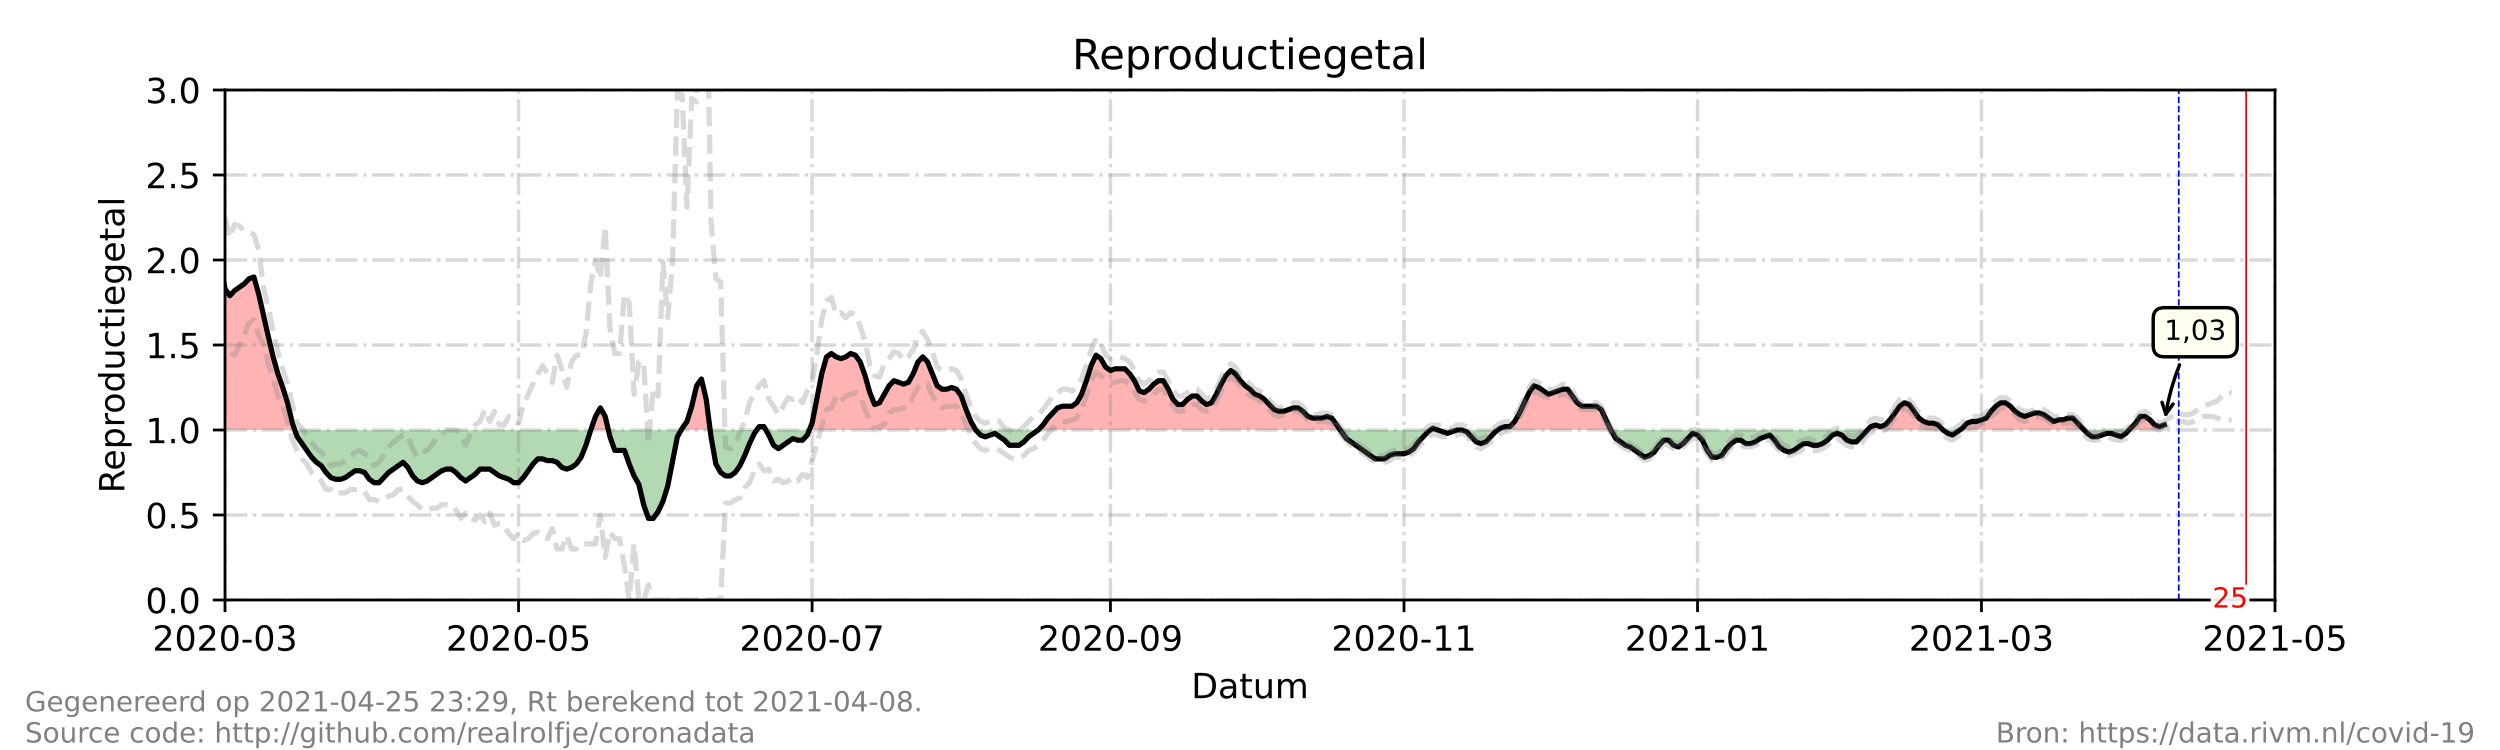 <?xml version="1.0" encoding="utf-8" standalone="no"?>
<!DOCTYPE svg PUBLIC "-//W3C//DTD SVG 1.1//EN"
  "http://www.w3.org/Graphics/SVG/1.1/DTD/svg11.dtd">
<!-- Created with matplotlib (https://matplotlib.org/) -->
<svg height="216pt" version="1.1" viewBox="0 0 720 216" width="720pt" xmlns="http://www.w3.org/2000/svg" xmlns:xlink="http://www.w3.org/1999/xlink">
 <defs>
  <style type="text/css">*{stroke-linecap:butt;stroke-linejoin:round;}</style>
 </defs>
 <g id="figure_1">
  <g id="patch_1">
   <path d="M 0 216 
L 720 216 
L 720 0 
L 0 0 
z
" style="fill:#ffffff;"/>
  </g>
  <g id="axes_1">
   <g id="patch_2">
    <path d="M 64.8 172.8 
L 655.2 172.8 
L 655.2 25.92 
L 64.8 25.92 
z
" style="fill:#ffffff;"/>
   </g>
   <g id="PolyCollection_1">
    <path clip-path="url(#p025b09fc66)" d="M 46.783 123.84 
L 46.783 123.84 
L 48.169 123.84 
L 49.555 123.84 
L 50.941 123.84 
L 52.327 123.84 
L 53.713 123.84 
L 55.099 123.84 
L 56.485 123.84 
L 57.87 123.84 
L 59.256 123.84 
L 60.642 123.84 
L 62.028 123.84 
L 63.414 123.84 
L 64.8 123.84 
L 66.186 123.84 
L 67.572 123.84 
L 68.958 123.84 
L 70.344 123.84 
L 71.73 123.84 
L 73.115 123.84 
L 74.501 123.84 
L 75.887 123.84 
L 77.273 123.84 
L 78.659 123.84 
L 80.045 123.84 
L 81.431 123.84 
L 82.817 123.84 
L 84.203 123.84 
L 84.896 123.84 
L 84.203 121.882 
L 82.817 116.006 
L 81.431 111.6 
L 80.045 107.683 
L 78.659 102.787 
L 77.273 96.912 
L 75.887 91.037 
L 74.501 84.672 
L 73.115 79.776 
L 71.73 80.266 
L 70.344 81.734 
L 68.958 82.714 
L 67.572 83.693 
L 66.186 85.162 
L 64.8 83.203 
L 63.414 75.37 
L 62.028 69.984 
L 60.642 71.942 
L 59.256 71.942 
L 57.87 67.536 
L 56.485 65.088 
L 55.099 66.067 
L 53.713 66.557 
L 52.327 73.411 
L 50.941 87.61 
L 49.555 94.954 
L 48.169 87.61 
L 46.783 78.307 
z
" style="fill:#ff0000;fill-opacity:0.3;"/>
    <path clip-path="url(#p025b09fc66)" d="M 170.13 123.84 
L 171.515 123.84 
L 172.901 123.84 
L 174.287 123.84 
L 175.211 123.84 
L 174.287 119.923 
L 172.901 117.475 
L 171.515 119.923 
z
" style="fill:#ff0000;fill-opacity:0.3;"/>
    <path clip-path="url(#p025b09fc66)" d="M 196.185 123.84 
L 196.462 123.84 
L 197.848 123.84 
L 199.234 123.84 
L 200.62 123.84 
L 202.006 123.84 
L 203.392 123.84 
L 204.525 123.84 
L 203.392 115.027 
L 202.006 109.152 
L 200.62 111.11 
L 199.234 116.986 
L 197.848 121.392 
L 196.462 123.35 
z
" style="fill:#ff0000;fill-opacity:0.3;"/>
    <path clip-path="url(#p025b09fc66)" d="M 217.944 123.84 
L 218.637 123.84 
L 220.023 123.84 
L 220.577 123.84 
L 220.023 122.861 
L 218.637 122.861 
z
" style="fill:#ff0000;fill-opacity:0.3;"/>
    <path clip-path="url(#p025b09fc66)" d="M 233.09 123.84 
L 233.882 123.84 
L 235.268 123.84 
L 236.654 123.84 
L 238.039 123.84 
L 239.425 123.84 
L 240.811 123.84 
L 242.197 123.84 
L 243.583 123.84 
L 244.969 123.84 
L 246.355 123.84 
L 247.741 123.84 
L 249.127 123.84 
L 250.513 123.84 
L 251.899 123.84 
L 253.285 123.84 
L 254.67 123.84 
L 256.056 123.84 
L 257.442 123.84 
L 258.828 123.84 
L 260.214 123.84 
L 261.6 123.84 
L 262.986 123.84 
L 264.372 123.84 
L 265.758 123.84 
L 267.144 123.84 
L 268.53 123.84 
L 269.915 123.84 
L 271.301 123.84 
L 272.687 123.84 
L 274.073 123.84 
L 275.459 123.84 
L 276.845 123.84 
L 278.231 123.84 
L 279.617 123.84 
L 281.003 123.84 
L 279.617 121.392 
L 278.231 117.965 
L 276.845 114.048 
L 275.459 112.09 
L 274.073 111.6 
L 272.687 112.09 
L 271.301 112.09 
L 269.915 111.11 
L 268.53 107.683 
L 267.144 104.256 
L 265.758 102.787 
L 264.372 104.256 
L 262.986 107.683 
L 261.6 110.131 
L 260.214 110.621 
L 258.828 110.131 
L 257.442 109.642 
L 256.056 111.11 
L 254.67 113.558 
L 253.285 116.006 
L 251.899 116.496 
L 250.513 113.069 
L 249.127 108.173 
L 247.741 104.256 
L 246.355 102.298 
L 244.969 101.808 
L 243.583 102.787 
L 242.197 103.277 
L 240.811 102.787 
L 239.425 101.808 
L 238.039 102.787 
L 236.654 107.683 
L 235.268 115.027 
L 233.882 121.882 
z
" style="fill:#ff0000;fill-opacity:0.3;"/>
    <path clip-path="url(#p025b09fc66)" d="M 299.02 123.84 
L 300.406 123.84 
L 301.792 123.84 
L 303.177 123.84 
L 304.563 123.84 
L 305.949 123.84 
L 307.335 123.84 
L 308.721 123.84 
L 310.107 123.84 
L 311.493 123.84 
L 312.879 123.84 
L 314.265 123.84 
L 315.651 123.84 
L 317.037 123.84 
L 318.423 123.84 
L 319.808 123.84 
L 321.194 123.84 
L 322.58 123.84 
L 323.966 123.84 
L 325.352 123.84 
L 326.738 123.84 
L 328.124 123.84 
L 329.51 123.84 
L 330.896 123.84 
L 332.282 123.84 
L 333.668 123.84 
L 335.054 123.84 
L 336.439 123.84 
L 337.825 123.84 
L 339.211 123.84 
L 340.597 123.84 
L 341.983 123.84 
L 343.369 123.84 
L 344.755 123.84 
L 346.141 123.84 
L 347.527 123.84 
L 348.913 123.84 
L 350.299 123.84 
L 351.685 123.84 
L 353.07 123.84 
L 354.456 123.84 
L 355.842 123.84 
L 357.228 123.84 
L 358.614 123.84 
L 360 123.84 
L 361.386 123.84 
L 362.772 123.84 
L 364.158 123.84 
L 365.544 123.84 
L 366.93 123.84 
L 368.315 123.84 
L 369.701 123.84 
L 371.087 123.84 
L 372.473 123.84 
L 373.859 123.84 
L 375.245 123.84 
L 376.631 123.84 
L 378.017 123.84 
L 379.403 123.84 
L 380.789 123.84 
L 382.175 123.84 
L 383.561 123.84 
L 384.946 123.84 
L 385.986 123.84 
L 384.946 122.371 
L 383.561 120.413 
L 382.175 119.923 
L 380.789 120.413 
L 379.403 120.413 
L 378.017 120.413 
L 376.631 119.923 
L 375.245 118.454 
L 373.859 117.475 
L 372.473 117.475 
L 371.087 117.965 
L 369.701 118.454 
L 368.315 118.454 
L 366.93 117.965 
L 365.544 116.496 
L 364.158 115.027 
L 362.772 114.048 
L 361.386 113.558 
L 360 112.09 
L 358.614 111.11 
L 357.228 109.642 
L 355.842 107.683 
L 354.456 106.704 
L 353.07 108.173 
L 351.685 110.621 
L 350.299 113.558 
L 348.913 116.006 
L 347.527 116.496 
L 346.141 115.517 
L 344.755 114.048 
L 343.369 114.048 
L 341.983 115.027 
L 340.597 116.496 
L 339.211 116.496 
L 337.825 115.027 
L 336.439 112.09 
L 335.054 109.642 
L 333.668 109.642 
L 332.282 110.621 
L 330.896 112.09 
L 329.51 113.069 
L 328.124 112.579 
L 326.738 109.642 
L 325.352 107.683 
L 323.966 106.214 
L 322.58 106.214 
L 321.194 106.214 
L 319.808 106.704 
L 318.423 105.725 
L 317.037 103.277 
L 315.651 102.298 
L 314.265 105.235 
L 312.879 109.642 
L 311.493 113.558 
L 310.107 116.006 
L 308.721 116.986 
L 307.335 116.986 
L 305.949 116.986 
L 304.563 117.475 
L 303.177 118.944 
L 301.792 120.413 
L 300.406 122.371 
z
" style="fill:#ff0000;fill-opacity:0.3;"/>
    <path clip-path="url(#p025b09fc66)" d="M 411.972 123.84 
L 412.665 123.84 
L 414.051 123.84 
L 412.665 123.35 
z
" style="fill:#ff0000;fill-opacity:0.3;"/>
    <path clip-path="url(#p025b09fc66)" d="M 431.375 123.84 
L 432.068 123.84 
L 433.454 123.84 
L 434.839 123.84 
L 436.225 123.84 
L 437.611 123.84 
L 438.997 123.84 
L 440.383 123.84 
L 441.769 123.84 
L 443.155 123.84 
L 444.541 123.84 
L 445.927 123.84 
L 447.313 123.84 
L 448.699 123.84 
L 450.085 123.84 
L 451.47 123.84 
L 452.856 123.84 
L 454.242 123.84 
L 455.628 123.84 
L 457.014 123.84 
L 458.4 123.84 
L 459.786 123.84 
L 461.172 123.84 
L 462.558 123.84 
L 463.944 123.84 
L 462.558 120.902 
L 461.172 117.965 
L 459.786 116.986 
L 458.4 116.986 
L 457.014 116.986 
L 455.628 116.986 
L 454.242 116.006 
L 452.856 114.048 
L 451.47 112.09 
L 450.085 112.09 
L 448.699 112.579 
L 447.313 113.069 
L 445.927 113.558 
L 444.541 112.579 
L 443.155 111.6 
L 441.769 111.11 
L 440.383 113.069 
L 438.997 116.006 
L 437.611 118.944 
L 436.225 121.392 
L 434.839 122.861 
L 433.454 122.861 
L 432.068 123.35 
z
" style="fill:#ff0000;fill-opacity:0.3;"/>
    <path clip-path="url(#p025b09fc66)" d="M 537.859 123.84 
L 538.783 123.84 
L 540.169 123.84 
L 541.555 123.84 
L 542.941 123.84 
L 544.327 123.84 
L 545.713 123.84 
L 547.099 123.84 
L 548.485 123.84 
L 549.87 123.84 
L 551.256 123.84 
L 552.642 123.84 
L 554.028 123.84 
L 555.414 123.84 
L 556.8 123.84 
L 558.186 123.84 
L 559.572 123.84 
L 558.186 122.371 
L 556.8 121.882 
L 555.414 121.882 
L 554.028 121.392 
L 552.642 120.413 
L 551.256 118.454 
L 549.87 116.496 
L 548.485 116.006 
L 547.099 116.986 
L 545.713 118.944 
L 544.327 120.902 
L 542.941 122.371 
L 541.555 122.861 
L 540.169 122.371 
L 538.783 122.861 
z
" style="fill:#ff0000;fill-opacity:0.3;"/>
    <path clip-path="url(#p025b09fc66)" d="M 564.423 123.84 
L 565.115 123.84 
L 566.501 123.84 
L 567.887 123.84 
L 569.273 123.84 
L 570.659 123.84 
L 572.045 123.84 
L 573.431 123.84 
L 574.817 123.84 
L 576.203 123.84 
L 577.589 123.84 
L 578.975 123.84 
L 580.361 123.84 
L 581.746 123.84 
L 583.132 123.84 
L 584.518 123.84 
L 585.904 123.84 
L 587.29 123.84 
L 588.676 123.84 
L 590.062 123.84 
L 591.448 123.84 
L 592.834 123.84 
L 594.22 123.84 
L 595.606 123.84 
L 596.992 123.84 
L 598.377 123.84 
L 599.763 123.84 
L 600.225 123.84 
L 599.763 123.35 
L 598.377 121.882 
L 596.992 120.413 
L 595.606 120.413 
L 594.22 120.902 
L 592.834 120.902 
L 591.448 121.392 
L 590.062 120.413 
L 588.676 119.434 
L 587.29 118.944 
L 585.904 118.944 
L 584.518 119.434 
L 583.132 119.923 
L 581.746 119.434 
L 580.361 118.454 
L 578.975 116.986 
L 577.589 116.006 
L 576.203 116.006 
L 574.817 116.986 
L 573.431 118.454 
L 572.045 120.413 
L 570.659 120.902 
L 569.273 121.392 
L 567.887 121.392 
L 566.501 121.882 
L 565.115 123.35 
z
" style="fill:#ff0000;fill-opacity:0.3;"/>
    <path clip-path="url(#p025b09fc66)" d="M 613.161 123.84 
L 613.623 123.84 
L 615.008 123.84 
L 616.394 123.84 
L 617.78 123.84 
L 619.166 123.84 
L 620.552 123.84 
L 621.938 123.84 
L 623.324 123.84 
L 623.324 123.84 
L 623.324 122.371 
L 621.938 122.861 
L 620.552 122.371 
L 619.166 120.902 
L 617.78 119.923 
L 616.394 119.923 
L 615.008 121.882 
L 613.623 123.35 
z
" style="fill:#ff0000;fill-opacity:0.3;"/>
   </g>
   <g id="PolyCollection_2">
    <path clip-path="url(#p025b09fc66)" d="M 84.896 123.84 
L 85.589 123.84 
L 86.975 123.84 
L 88.361 123.84 
L 89.746 123.84 
L 91.132 123.84 
L 92.518 123.84 
L 93.904 123.84 
L 95.29 123.84 
L 96.676 123.84 
L 98.062 123.84 
L 99.448 123.84 
L 100.834 123.84 
L 102.22 123.84 
L 103.606 123.84 
L 104.992 123.84 
L 106.377 123.84 
L 107.763 123.84 
L 109.149 123.84 
L 110.535 123.84 
L 111.921 123.84 
L 113.307 123.84 
L 114.693 123.84 
L 116.079 123.84 
L 117.465 123.84 
L 118.851 123.84 
L 120.237 123.84 
L 121.623 123.84 
L 123.008 123.84 
L 124.394 123.84 
L 125.78 123.84 
L 127.166 123.84 
L 128.552 123.84 
L 129.938 123.84 
L 131.324 123.84 
L 132.71 123.84 
L 134.096 123.84 
L 135.482 123.84 
L 136.868 123.84 
L 138.254 123.84 
L 139.639 123.84 
L 141.025 123.84 
L 142.411 123.84 
L 143.797 123.84 
L 145.183 123.84 
L 146.569 123.84 
L 147.955 123.84 
L 149.341 123.84 
L 150.727 123.84 
L 152.113 123.84 
L 153.499 123.84 
L 154.885 123.84 
L 156.27 123.84 
L 157.656 123.84 
L 159.042 123.84 
L 160.428 123.84 
L 161.814 123.84 
L 163.2 123.84 
L 164.586 123.84 
L 165.972 123.84 
L 167.358 123.84 
L 168.744 123.84 
L 170.13 123.84 
L 170.13 123.84 
L 170.13 123.84 
L 168.744 128.246 
L 167.358 131.674 
L 165.972 133.632 
L 164.586 134.611 
L 163.2 135.101 
L 161.814 134.611 
L 160.428 133.142 
L 159.042 132.653 
L 157.656 132.653 
L 156.27 132.163 
L 154.885 132.163 
L 153.499 133.632 
L 152.113 135.59 
L 150.727 137.549 
L 149.341 139.018 
L 147.955 139.018 
L 146.569 138.038 
L 145.183 137.549 
L 143.797 137.059 
L 142.411 136.08 
L 141.025 135.101 
L 139.639 135.101 
L 138.254 135.101 
L 136.868 136.57 
L 135.482 137.549 
L 134.096 138.528 
L 132.71 137.549 
L 131.324 136.08 
L 129.938 135.101 
L 128.552 135.101 
L 127.166 135.59 
L 125.78 136.57 
L 124.394 137.549 
L 123.008 138.528 
L 121.623 139.018 
L 120.237 138.528 
L 118.851 137.059 
L 117.465 134.611 
L 116.079 133.142 
L 114.693 134.122 
L 113.307 135.101 
L 111.921 136.08 
L 110.535 137.549 
L 109.149 139.018 
L 107.763 139.018 
L 106.377 138.038 
L 104.992 136.08 
L 103.606 135.59 
L 102.22 135.59 
L 100.834 136.57 
L 99.448 137.549 
L 98.062 138.038 
L 96.676 138.038 
L 95.29 137.549 
L 93.904 136.08 
L 92.518 134.122 
L 91.132 133.142 
L 89.746 131.674 
L 88.361 129.715 
L 86.975 127.757 
L 85.589 125.798 
z
" style="fill:#008000;fill-opacity:0.3;"/>
    <path clip-path="url(#p025b09fc66)" d="M 175.211 123.84 
L 175.673 123.84 
L 177.059 123.84 
L 178.445 123.84 
L 179.831 123.84 
L 181.217 123.84 
L 182.603 123.84 
L 183.989 123.84 
L 185.375 123.84 
L 186.761 123.84 
L 188.146 123.84 
L 189.532 123.84 
L 190.918 123.84 
L 192.304 123.84 
L 193.69 123.84 
L 195.076 123.84 
L 196.185 123.84 
L 195.076 125.798 
L 193.69 132.653 
L 192.304 139.997 
L 190.918 144.403 
L 189.532 147.341 
L 188.146 149.299 
L 186.761 149.299 
L 185.375 145.382 
L 183.989 139.507 
L 182.603 137.059 
L 181.217 133.632 
L 179.831 129.715 
L 178.445 129.715 
L 177.059 129.715 
L 175.673 125.798 
z
" style="fill:#008000;fill-opacity:0.3;"/>
    <path clip-path="url(#p025b09fc66)" d="M 204.525 123.84 
L 204.777 123.84 
L 206.163 123.84 
L 207.549 123.84 
L 208.935 123.84 
L 210.321 123.84 
L 211.707 123.84 
L 213.093 123.84 
L 214.479 123.84 
L 215.865 123.84 
L 217.251 123.84 
L 217.944 123.84 
L 217.251 124.819 
L 215.865 127.757 
L 214.479 131.184 
L 213.093 134.122 
L 211.707 136.08 
L 210.321 137.059 
L 208.935 137.059 
L 207.549 136.08 
L 206.163 133.632 
L 204.777 125.798 
z
" style="fill:#008000;fill-opacity:0.3;"/>
    <path clip-path="url(#p025b09fc66)" d="M 220.577 123.84 
L 221.408 123.84 
L 222.794 123.84 
L 224.18 123.84 
L 225.566 123.84 
L 226.952 123.84 
L 228.338 123.84 
L 229.724 123.84 
L 231.11 123.84 
L 232.496 123.84 
L 233.09 123.84 
L 232.496 125.309 
L 231.11 126.778 
L 229.724 126.778 
L 228.338 126.288 
L 226.952 127.267 
L 225.566 128.246 
L 224.18 129.226 
L 222.794 128.246 
L 221.408 125.309 
z
" style="fill:#008000;fill-opacity:0.3;"/>
    <path clip-path="url(#p025b09fc66)" d="M 281.003 123.84 
L 281.003 123.84 
L 282.389 123.84 
L 283.775 123.84 
L 285.161 123.84 
L 286.546 123.84 
L 287.932 123.84 
L 289.318 123.84 
L 290.704 123.84 
L 292.09 123.84 
L 293.476 123.84 
L 294.862 123.84 
L 296.248 123.84 
L 297.634 123.84 
L 299.02 123.84 
L 299.02 123.84 
L 299.02 123.84 
L 297.634 124.819 
L 296.248 125.798 
L 294.862 127.267 
L 293.476 128.246 
L 292.09 128.246 
L 290.704 128.246 
L 289.318 126.778 
L 287.932 125.798 
L 286.546 124.819 
L 285.161 125.309 
L 283.775 125.798 
L 282.389 125.309 
L 281.003 123.84 
z
" style="fill:#008000;fill-opacity:0.3;"/>
    <path clip-path="url(#p025b09fc66)" d="M 385.986 123.84 
L 386.332 123.84 
L 387.718 123.84 
L 389.104 123.84 
L 390.49 123.84 
L 391.876 123.84 
L 393.262 123.84 
L 394.648 123.84 
L 396.034 123.84 
L 397.42 123.84 
L 398.806 123.84 
L 400.192 123.84 
L 401.577 123.84 
L 402.963 123.84 
L 404.349 123.84 
L 405.735 123.84 
L 407.121 123.84 
L 408.507 123.84 
L 409.893 123.84 
L 411.279 123.84 
L 411.972 123.84 
L 411.279 124.33 
L 409.893 125.798 
L 408.507 127.267 
L 407.121 129.226 
L 405.735 130.205 
L 404.349 130.694 
L 402.963 130.694 
L 401.577 130.694 
L 400.192 131.184 
L 398.806 132.163 
L 397.42 132.163 
L 396.034 132.163 
L 394.648 131.184 
L 393.262 130.205 
L 391.876 129.226 
L 390.49 128.246 
L 389.104 127.267 
L 387.718 126.288 
L 386.332 124.33 
z
" style="fill:#008000;fill-opacity:0.3;"/>
    <path clip-path="url(#p025b09fc66)" d="M 414.051 123.84 
L 414.051 123.84 
L 415.437 123.84 
L 416.823 123.84 
L 418.208 123.84 
L 419.594 123.84 
L 420.98 123.84 
L 422.366 123.84 
L 423.752 123.84 
L 425.138 123.84 
L 426.524 123.84 
L 427.91 123.84 
L 429.296 123.84 
L 430.682 123.84 
L 431.375 123.84 
L 430.682 124.33 
L 429.296 125.798 
L 427.91 127.267 
L 426.524 127.757 
L 425.138 127.267 
L 423.752 125.798 
L 422.366 124.33 
L 420.98 123.84 
L 419.594 123.84 
L 418.208 124.33 
L 416.823 124.819 
L 415.437 124.33 
L 414.051 123.84 
z
" style="fill:#008000;fill-opacity:0.3;"/>
    <path clip-path="url(#p025b09fc66)" d="M 463.944 123.84 
L 463.944 123.84 
L 465.33 123.84 
L 466.715 123.84 
L 468.101 123.84 
L 469.487 123.84 
L 470.873 123.84 
L 472.259 123.84 
L 473.645 123.84 
L 475.031 123.84 
L 476.417 123.84 
L 477.803 123.84 
L 479.189 123.84 
L 480.575 123.84 
L 481.961 123.84 
L 483.346 123.84 
L 484.732 123.84 
L 486.118 123.84 
L 487.504 123.84 
L 488.89 123.84 
L 490.276 123.84 
L 491.662 123.84 
L 493.048 123.84 
L 494.434 123.84 
L 495.82 123.84 
L 497.206 123.84 
L 498.592 123.84 
L 499.977 123.84 
L 501.363 123.84 
L 502.749 123.84 
L 504.135 123.84 
L 505.521 123.84 
L 506.907 123.84 
L 508.293 123.84 
L 509.679 123.84 
L 511.065 123.84 
L 512.451 123.84 
L 513.837 123.84 
L 515.223 123.84 
L 516.608 123.84 
L 517.994 123.84 
L 519.38 123.84 
L 520.766 123.84 
L 522.152 123.84 
L 523.538 123.84 
L 524.924 123.84 
L 526.31 123.84 
L 527.696 123.84 
L 529.082 123.84 
L 530.468 123.84 
L 531.854 123.84 
L 533.239 123.84 
L 534.625 123.84 
L 536.011 123.84 
L 537.397 123.84 
L 537.859 123.84 
L 537.397 124.33 
L 536.011 125.798 
L 534.625 127.267 
L 533.239 127.267 
L 531.854 126.778 
L 530.468 125.309 
L 529.082 124.819 
L 527.696 125.309 
L 526.31 126.778 
L 524.924 127.757 
L 523.538 128.246 
L 522.152 128.246 
L 520.766 127.757 
L 519.38 127.757 
L 517.994 128.736 
L 516.608 129.715 
L 515.223 130.205 
L 513.837 129.715 
L 512.451 128.736 
L 511.065 126.778 
L 509.679 125.309 
L 508.293 125.798 
L 506.907 126.288 
L 505.521 127.267 
L 504.135 127.757 
L 502.749 127.757 
L 501.363 126.778 
L 499.977 126.778 
L 498.592 127.757 
L 497.206 129.226 
L 495.82 131.184 
L 494.434 131.674 
L 493.048 131.674 
L 491.662 129.715 
L 490.276 126.778 
L 488.89 125.309 
L 487.504 124.819 
L 486.118 126.288 
L 484.732 127.757 
L 483.346 128.736 
L 481.961 128.246 
L 480.575 126.778 
L 479.189 126.778 
L 477.803 128.246 
L 476.417 130.205 
L 475.031 131.184 
L 473.645 131.674 
L 472.259 130.694 
L 470.873 129.715 
L 469.487 128.736 
L 468.101 128.246 
L 466.715 127.267 
L 465.33 126.288 
L 463.944 123.84 
z
" style="fill:#008000;fill-opacity:0.3;"/>
    <path clip-path="url(#p025b09fc66)" d="M 559.572 123.84 
L 559.572 123.84 
L 560.958 123.84 
L 562.344 123.84 
L 563.73 123.84 
L 564.423 123.84 
L 563.73 124.33 
L 562.344 125.309 
L 560.958 124.819 
L 559.572 123.84 
z
" style="fill:#008000;fill-opacity:0.3;"/>
    <path clip-path="url(#p025b09fc66)" d="M 600.225 123.84 
L 601.149 123.84 
L 602.535 123.84 
L 603.921 123.84 
L 605.307 123.84 
L 606.693 123.84 
L 608.079 123.84 
L 609.465 123.84 
L 610.851 123.84 
L 612.237 123.84 
L 613.161 123.84 
L 612.237 124.819 
L 610.851 125.798 
L 609.465 125.309 
L 608.079 124.819 
L 606.693 124.819 
L 605.307 125.309 
L 603.921 125.798 
L 602.535 125.798 
L 601.149 124.819 
z
" style="fill:#008000;fill-opacity:0.3;"/>
   </g>
   <g id="matplotlib.axis_1">
    <g id="xtick_1">
     <g id="line2d_1">
      <path clip-path="url(#p025b09fc66)" d="M 64.8 172.8 
L 64.8 25.92 
" style="fill:none;stroke:#808080;stroke-dasharray:6.4,1.6,1,1.6;stroke-dashoffset:0;stroke-opacity:0.3;"/>
     </g>
     <g id="line2d_2">
      <defs>
       <path d="M 0 0 
L 0 3.5 
" id="m915cf2dc64" style="stroke:#000000;stroke-width:0.8;"/>
      </defs>
      <g>
       <use style="stroke:#000000;stroke-width:0.8;" x="64.8" xlink:href="#m915cf2dc64" y="172.8"/>
      </g>
     </g>
     <g id="text_1">
      <!-- 2020-03 -->
      <g transform="translate(43.909 187.398)scale(0.1 -0.1)">
       <defs>
        <path d="M 19.188 8.297 
L 53.609 8.297 
L 53.609 0 
L 7.328 0 
L 7.328 8.297 
Q 12.938 14.109 22.625 23.891 
Q 32.328 33.688 34.812 36.531 
Q 39.547 41.844 41.422 45.531 
Q 43.312 49.219 43.312 52.781 
Q 43.312 58.594 39.234 62.25 
Q 35.156 65.922 28.609 65.922 
Q 23.969 65.922 18.812 64.312 
Q 13.672 62.703 7.812 59.422 
L 7.812 69.391 
Q 13.766 71.781 18.938 73 
Q 24.125 74.219 28.422 74.219 
Q 39.75 74.219 46.484 68.547 
Q 53.219 62.891 53.219 53.422 
Q 53.219 48.922 51.531 44.891 
Q 49.859 40.875 45.406 35.406 
Q 44.188 33.984 37.641 27.219 
Q 31.109 20.453 19.188 8.297 
z
" id="DejaVuSans-50"/>
        <path d="M 31.781 66.406 
Q 24.172 66.406 20.328 58.906 
Q 16.5 51.422 16.5 36.375 
Q 16.5 21.391 20.328 13.891 
Q 24.172 6.391 31.781 6.391 
Q 39.453 6.391 43.281 13.891 
Q 47.125 21.391 47.125 36.375 
Q 47.125 51.422 43.281 58.906 
Q 39.453 66.406 31.781 66.406 
z
M 31.781 74.219 
Q 44.047 74.219 50.516 64.516 
Q 56.984 54.828 56.984 36.375 
Q 56.984 17.969 50.516 8.266 
Q 44.047 -1.422 31.781 -1.422 
Q 19.531 -1.422 13.062 8.266 
Q 6.594 17.969 6.594 36.375 
Q 6.594 54.828 13.062 64.516 
Q 19.531 74.219 31.781 74.219 
z
" id="DejaVuSans-48"/>
        <path d="M 4.891 31.391 
L 31.203 31.391 
L 31.203 23.391 
L 4.891 23.391 
z
" id="DejaVuSans-45"/>
        <path d="M 40.578 39.312 
Q 47.656 37.797 51.625 33 
Q 55.609 28.219 55.609 21.188 
Q 55.609 10.406 48.188 4.484 
Q 40.766 -1.422 27.094 -1.422 
Q 22.516 -1.422 17.656 -0.516 
Q 12.797 0.391 7.625 2.203 
L 7.625 11.719 
Q 11.719 9.328 16.594 8.109 
Q 21.484 6.891 26.812 6.891 
Q 36.078 6.891 40.938 10.547 
Q 45.797 14.203 45.797 21.188 
Q 45.797 27.641 41.281 31.266 
Q 36.766 34.906 28.719 34.906 
L 20.219 34.906 
L 20.219 43.016 
L 29.109 43.016 
Q 36.375 43.016 40.234 45.922 
Q 44.094 48.828 44.094 54.297 
Q 44.094 59.906 40.109 62.906 
Q 36.141 65.922 28.719 65.922 
Q 24.656 65.922 20.016 65.031 
Q 15.375 64.156 9.812 62.312 
L 9.812 71.094 
Q 15.438 72.656 20.344 73.438 
Q 25.25 74.219 29.594 74.219 
Q 40.828 74.219 47.359 69.109 
Q 53.906 64.016 53.906 55.328 
Q 53.906 49.266 50.438 45.094 
Q 46.969 40.922 40.578 39.312 
z
" id="DejaVuSans-51"/>
       </defs>
       <use xlink:href="#DejaVuSans-50"/>
       <use x="63.623" xlink:href="#DejaVuSans-48"/>
       <use x="127.246" xlink:href="#DejaVuSans-50"/>
       <use x="190.869" xlink:href="#DejaVuSans-48"/>
       <use x="254.492" xlink:href="#DejaVuSans-45"/>
       <use x="290.576" xlink:href="#DejaVuSans-48"/>
       <use x="354.199" xlink:href="#DejaVuSans-51"/>
      </g>
     </g>
    </g>
    <g id="xtick_2">
     <g id="line2d_3">
      <path clip-path="url(#p025b09fc66)" d="M 149.341 172.8 
L 149.341 25.92 
" style="fill:none;stroke:#808080;stroke-dasharray:6.4,1.6,1,1.6;stroke-dashoffset:0;stroke-opacity:0.3;"/>
     </g>
     <g id="line2d_4">
      <g>
       <use style="stroke:#000000;stroke-width:0.8;" x="149.341" xlink:href="#m915cf2dc64" y="172.8"/>
      </g>
     </g>
     <g id="text_2">
      <!-- 2020-05 -->
      <g transform="translate(128.449 187.398)scale(0.1 -0.1)">
       <defs>
        <path d="M 10.797 72.906 
L 49.516 72.906 
L 49.516 64.594 
L 19.828 64.594 
L 19.828 46.734 
Q 21.969 47.469 24.109 47.828 
Q 26.266 48.188 28.422 48.188 
Q 40.625 48.188 47.75 41.5 
Q 54.891 34.812 54.891 23.391 
Q 54.891 11.625 47.562 5.094 
Q 40.234 -1.422 26.906 -1.422 
Q 22.312 -1.422 17.547 -0.641 
Q 12.797 0.141 7.719 1.703 
L 7.719 11.625 
Q 12.109 9.234 16.797 8.062 
Q 21.484 6.891 26.703 6.891 
Q 35.156 6.891 40.078 11.328 
Q 45.016 15.766 45.016 23.391 
Q 45.016 31 40.078 35.438 
Q 35.156 39.891 26.703 39.891 
Q 22.75 39.891 18.812 39.016 
Q 14.891 38.141 10.797 36.281 
z
" id="DejaVuSans-53"/>
       </defs>
       <use xlink:href="#DejaVuSans-50"/>
       <use x="63.623" xlink:href="#DejaVuSans-48"/>
       <use x="127.246" xlink:href="#DejaVuSans-50"/>
       <use x="190.869" xlink:href="#DejaVuSans-48"/>
       <use x="254.492" xlink:href="#DejaVuSans-45"/>
       <use x="290.576" xlink:href="#DejaVuSans-48"/>
       <use x="354.199" xlink:href="#DejaVuSans-53"/>
      </g>
     </g>
    </g>
    <g id="xtick_3">
     <g id="line2d_5">
      <path clip-path="url(#p025b09fc66)" d="M 233.882 172.8 
L 233.882 25.92 
" style="fill:none;stroke:#808080;stroke-dasharray:6.4,1.6,1,1.6;stroke-dashoffset:0;stroke-opacity:0.3;"/>
     </g>
     <g id="line2d_6">
      <g>
       <use style="stroke:#000000;stroke-width:0.8;" x="233.882" xlink:href="#m915cf2dc64" y="172.8"/>
      </g>
     </g>
     <g id="text_3">
      <!-- 2020-07 -->
      <g transform="translate(212.99 187.398)scale(0.1 -0.1)">
       <defs>
        <path d="M 8.203 72.906 
L 55.078 72.906 
L 55.078 68.703 
L 28.609 0 
L 18.312 0 
L 43.219 64.594 
L 8.203 64.594 
z
" id="DejaVuSans-55"/>
       </defs>
       <use xlink:href="#DejaVuSans-50"/>
       <use x="63.623" xlink:href="#DejaVuSans-48"/>
       <use x="127.246" xlink:href="#DejaVuSans-50"/>
       <use x="190.869" xlink:href="#DejaVuSans-48"/>
       <use x="254.492" xlink:href="#DejaVuSans-45"/>
       <use x="290.576" xlink:href="#DejaVuSans-48"/>
       <use x="354.199" xlink:href="#DejaVuSans-55"/>
      </g>
     </g>
    </g>
    <g id="xtick_4">
     <g id="line2d_7">
      <path clip-path="url(#p025b09fc66)" d="M 319.808 172.8 
L 319.808 25.92 
" style="fill:none;stroke:#808080;stroke-dasharray:6.4,1.6,1,1.6;stroke-dashoffset:0;stroke-opacity:0.3;"/>
     </g>
     <g id="line2d_8">
      <g>
       <use style="stroke:#000000;stroke-width:0.8;" x="319.808" xlink:href="#m915cf2dc64" y="172.8"/>
      </g>
     </g>
     <g id="text_4">
      <!-- 2020-09 -->
      <g transform="translate(298.917 187.398)scale(0.1 -0.1)">
       <defs>
        <path d="M 10.984 1.516 
L 10.984 10.5 
Q 14.703 8.734 18.5 7.812 
Q 22.312 6.891 25.984 6.891 
Q 35.75 6.891 40.891 13.453 
Q 46.047 20.016 46.781 33.406 
Q 43.953 29.203 39.594 26.953 
Q 35.25 24.703 29.984 24.703 
Q 19.047 24.703 12.672 31.312 
Q 6.297 37.938 6.297 49.422 
Q 6.297 60.641 12.938 67.422 
Q 19.578 74.219 30.609 74.219 
Q 43.266 74.219 49.922 64.516 
Q 56.594 54.828 56.594 36.375 
Q 56.594 19.141 48.406 8.859 
Q 40.234 -1.422 26.422 -1.422 
Q 22.703 -1.422 18.891 -0.688 
Q 15.094 0.047 10.984 1.516 
z
M 30.609 32.422 
Q 37.25 32.422 41.125 36.953 
Q 45.016 41.5 45.016 49.422 
Q 45.016 57.281 41.125 61.844 
Q 37.25 66.406 30.609 66.406 
Q 23.969 66.406 20.094 61.844 
Q 16.219 57.281 16.219 49.422 
Q 16.219 41.5 20.094 36.953 
Q 23.969 32.422 30.609 32.422 
z
" id="DejaVuSans-57"/>
       </defs>
       <use xlink:href="#DejaVuSans-50"/>
       <use x="63.623" xlink:href="#DejaVuSans-48"/>
       <use x="127.246" xlink:href="#DejaVuSans-50"/>
       <use x="190.869" xlink:href="#DejaVuSans-48"/>
       <use x="254.492" xlink:href="#DejaVuSans-45"/>
       <use x="290.576" xlink:href="#DejaVuSans-48"/>
       <use x="354.199" xlink:href="#DejaVuSans-57"/>
      </g>
     </g>
    </g>
    <g id="xtick_5">
     <g id="line2d_9">
      <path clip-path="url(#p025b09fc66)" d="M 404.349 172.8 
L 404.349 25.92 
" style="fill:none;stroke:#808080;stroke-dasharray:6.4,1.6,1,1.6;stroke-dashoffset:0;stroke-opacity:0.3;"/>
     </g>
     <g id="line2d_10">
      <g>
       <use style="stroke:#000000;stroke-width:0.8;" x="404.349" xlink:href="#m915cf2dc64" y="172.8"/>
      </g>
     </g>
     <g id="text_5">
      <!-- 2020-11 -->
      <g transform="translate(383.458 187.398)scale(0.1 -0.1)">
       <defs>
        <path d="M 12.406 8.297 
L 28.516 8.297 
L 28.516 63.922 
L 10.984 60.406 
L 10.984 69.391 
L 28.422 72.906 
L 38.281 72.906 
L 38.281 8.297 
L 54.391 8.297 
L 54.391 0 
L 12.406 0 
z
" id="DejaVuSans-49"/>
       </defs>
       <use xlink:href="#DejaVuSans-50"/>
       <use x="63.623" xlink:href="#DejaVuSans-48"/>
       <use x="127.246" xlink:href="#DejaVuSans-50"/>
       <use x="190.869" xlink:href="#DejaVuSans-48"/>
       <use x="254.492" xlink:href="#DejaVuSans-45"/>
       <use x="290.576" xlink:href="#DejaVuSans-49"/>
       <use x="354.199" xlink:href="#DejaVuSans-49"/>
      </g>
     </g>
    </g>
    <g id="xtick_6">
     <g id="line2d_11">
      <path clip-path="url(#p025b09fc66)" d="M 488.89 172.8 
L 488.89 25.92 
" style="fill:none;stroke:#808080;stroke-dasharray:6.4,1.6,1,1.6;stroke-dashoffset:0;stroke-opacity:0.3;"/>
     </g>
     <g id="line2d_12">
      <g>
       <use style="stroke:#000000;stroke-width:0.8;" x="488.89" xlink:href="#m915cf2dc64" y="172.8"/>
      </g>
     </g>
     <g id="text_6">
      <!-- 2021-01 -->
      <g transform="translate(467.999 187.398)scale(0.1 -0.1)">
       <use xlink:href="#DejaVuSans-50"/>
       <use x="63.623" xlink:href="#DejaVuSans-48"/>
       <use x="127.246" xlink:href="#DejaVuSans-50"/>
       <use x="190.869" xlink:href="#DejaVuSans-49"/>
       <use x="254.492" xlink:href="#DejaVuSans-45"/>
       <use x="290.576" xlink:href="#DejaVuSans-48"/>
       <use x="354.199" xlink:href="#DejaVuSans-49"/>
      </g>
     </g>
    </g>
    <g id="xtick_7">
     <g id="line2d_13">
      <path clip-path="url(#p025b09fc66)" d="M 570.659 172.8 
L 570.659 25.92 
" style="fill:none;stroke:#808080;stroke-dasharray:6.4,1.6,1,1.6;stroke-dashoffset:0;stroke-opacity:0.3;"/>
     </g>
     <g id="line2d_14">
      <g>
       <use style="stroke:#000000;stroke-width:0.8;" x="570.659" xlink:href="#m915cf2dc64" y="172.8"/>
      </g>
     </g>
     <g id="text_7">
      <!-- 2021-03 -->
      <g transform="translate(549.768 187.398)scale(0.1 -0.1)">
       <use xlink:href="#DejaVuSans-50"/>
       <use x="63.623" xlink:href="#DejaVuSans-48"/>
       <use x="127.246" xlink:href="#DejaVuSans-50"/>
       <use x="190.869" xlink:href="#DejaVuSans-49"/>
       <use x="254.492" xlink:href="#DejaVuSans-45"/>
       <use x="290.576" xlink:href="#DejaVuSans-48"/>
       <use x="354.199" xlink:href="#DejaVuSans-51"/>
      </g>
     </g>
    </g>
    <g id="xtick_8">
     <g id="line2d_15">
      <path clip-path="url(#p025b09fc66)" d="M 655.2 172.8 
L 655.2 25.92 
" style="fill:none;stroke:#808080;stroke-dasharray:6.4,1.6,1,1.6;stroke-dashoffset:0;stroke-opacity:0.3;"/>
     </g>
     <g id="line2d_16">
      <g>
       <use style="stroke:#000000;stroke-width:0.8;" x="655.2" xlink:href="#m915cf2dc64" y="172.8"/>
      </g>
     </g>
     <g id="text_8">
      <!-- 2021-05 -->
      <g transform="translate(634.309 187.398)scale(0.1 -0.1)">
       <use xlink:href="#DejaVuSans-50"/>
       <use x="63.623" xlink:href="#DejaVuSans-48"/>
       <use x="127.246" xlink:href="#DejaVuSans-50"/>
       <use x="190.869" xlink:href="#DejaVuSans-49"/>
       <use x="254.492" xlink:href="#DejaVuSans-45"/>
       <use x="290.576" xlink:href="#DejaVuSans-48"/>
       <use x="354.199" xlink:href="#DejaVuSans-53"/>
      </g>
     </g>
    </g>
    <g id="text_9">
     <!-- Datum -->
     <g transform="translate(343.087 201.077)scale(0.1 -0.1)">
      <defs>
       <path d="M 19.672 64.797 
L 19.672 8.109 
L 31.594 8.109 
Q 46.688 8.109 53.688 14.938 
Q 60.688 21.781 60.688 36.531 
Q 60.688 51.172 53.688 57.984 
Q 46.688 64.797 31.594 64.797 
z
M 9.812 72.906 
L 30.078 72.906 
Q 51.266 72.906 61.172 64.094 
Q 71.094 55.281 71.094 36.531 
Q 71.094 17.672 61.125 8.828 
Q 51.172 0 30.078 0 
L 9.812 0 
z
" id="DejaVuSans-68"/>
       <path d="M 34.281 27.484 
Q 23.391 27.484 19.188 25 
Q 14.984 22.516 14.984 16.5 
Q 14.984 11.719 18.141 8.906 
Q 21.297 6.109 26.703 6.109 
Q 34.188 6.109 38.703 11.406 
Q 43.219 16.703 43.219 25.484 
L 43.219 27.484 
z
M 52.203 31.203 
L 52.203 0 
L 43.219 0 
L 43.219 8.297 
Q 40.141 3.328 35.547 0.953 
Q 30.953 -1.422 24.312 -1.422 
Q 15.922 -1.422 10.953 3.297 
Q 6 8.016 6 15.922 
Q 6 25.141 12.172 29.828 
Q 18.359 34.516 30.609 34.516 
L 43.219 34.516 
L 43.219 35.406 
Q 43.219 41.609 39.141 45 
Q 35.062 48.391 27.688 48.391 
Q 23 48.391 18.547 47.266 
Q 14.109 46.141 10.016 43.891 
L 10.016 52.203 
Q 14.938 54.109 19.578 55.047 
Q 24.219 56 28.609 56 
Q 40.484 56 46.344 49.844 
Q 52.203 43.703 52.203 31.203 
z
" id="DejaVuSans-97"/>
       <path d="M 18.312 70.219 
L 18.312 54.688 
L 36.812 54.688 
L 36.812 47.703 
L 18.312 47.703 
L 18.312 18.016 
Q 18.312 11.328 20.141 9.422 
Q 21.969 7.516 27.594 7.516 
L 36.812 7.516 
L 36.812 0 
L 27.594 0 
Q 17.188 0 13.234 3.875 
Q 9.281 7.766 9.281 18.016 
L 9.281 47.703 
L 2.688 47.703 
L 2.688 54.688 
L 9.281 54.688 
L 9.281 70.219 
z
" id="DejaVuSans-116"/>
       <path d="M 8.5 21.578 
L 8.5 54.688 
L 17.484 54.688 
L 17.484 21.922 
Q 17.484 14.156 20.5 10.266 
Q 23.531 6.391 29.594 6.391 
Q 36.859 6.391 41.078 11.031 
Q 45.312 15.672 45.312 23.688 
L 45.312 54.688 
L 54.297 54.688 
L 54.297 0 
L 45.312 0 
L 45.312 8.406 
Q 42.047 3.422 37.719 1 
Q 33.406 -1.422 27.688 -1.422 
Q 18.266 -1.422 13.375 4.438 
Q 8.5 10.297 8.5 21.578 
z
M 31.109 56 
z
" id="DejaVuSans-117"/>
       <path d="M 52 44.188 
Q 55.375 50.25 60.062 53.125 
Q 64.75 56 71.094 56 
Q 79.641 56 84.281 50.016 
Q 88.922 44.047 88.922 33.016 
L 88.922 0 
L 79.891 0 
L 79.891 32.719 
Q 79.891 40.578 77.094 44.375 
Q 74.312 48.188 68.609 48.188 
Q 61.625 48.188 57.562 43.547 
Q 53.516 38.922 53.516 30.906 
L 53.516 0 
L 44.484 0 
L 44.484 32.719 
Q 44.484 40.625 41.703 44.406 
Q 38.922 48.188 33.109 48.188 
Q 26.219 48.188 22.156 43.531 
Q 18.109 38.875 18.109 30.906 
L 18.109 0 
L 9.078 0 
L 9.078 54.688 
L 18.109 54.688 
L 18.109 46.188 
Q 21.188 51.219 25.484 53.609 
Q 29.781 56 35.688 56 
Q 41.656 56 45.828 52.969 
Q 50 49.953 52 44.188 
z
" id="DejaVuSans-109"/>
      </defs>
      <use xlink:href="#DejaVuSans-68"/>
      <use x="77.002" xlink:href="#DejaVuSans-97"/>
      <use x="138.281" xlink:href="#DejaVuSans-116"/>
      <use x="177.49" xlink:href="#DejaVuSans-117"/>
      <use x="240.869" xlink:href="#DejaVuSans-109"/>
     </g>
    </g>
   </g>
   <g id="matplotlib.axis_2">
    <g id="ytick_1">
     <g id="line2d_17">
      <path clip-path="url(#p025b09fc66)" d="M 64.8 172.8 
L 655.2 172.8 
" style="fill:none;stroke:#808080;stroke-dasharray:6.4,1.6,1,1.6;stroke-dashoffset:0;stroke-opacity:0.3;"/>
     </g>
     <g id="line2d_18">
      <defs>
       <path d="M 0 0 
L -3.5 0 
" id="mb3d453c1ca" style="stroke:#000000;stroke-width:0.8;"/>
      </defs>
      <g>
       <use style="stroke:#000000;stroke-width:0.8;" x="64.8" xlink:href="#mb3d453c1ca" y="172.8"/>
      </g>
     </g>
     <g id="text_10">
      <!-- 0.0 -->
      <g transform="translate(41.897 176.599)scale(0.1 -0.1)">
       <defs>
        <path d="M 10.688 12.406 
L 21 12.406 
L 21 0 
L 10.688 0 
z
" id="DejaVuSans-46"/>
       </defs>
       <use xlink:href="#DejaVuSans-48"/>
       <use x="63.623" xlink:href="#DejaVuSans-46"/>
       <use x="95.41" xlink:href="#DejaVuSans-48"/>
      </g>
     </g>
    </g>
    <g id="ytick_2">
     <g id="line2d_19">
      <path clip-path="url(#p025b09fc66)" d="M 64.8 148.32 
L 655.2 148.32 
" style="fill:none;stroke:#808080;stroke-dasharray:6.4,1.6,1,1.6;stroke-dashoffset:0;stroke-opacity:0.3;"/>
     </g>
     <g id="line2d_20">
      <g>
       <use style="stroke:#000000;stroke-width:0.8;" x="64.8" xlink:href="#mb3d453c1ca" y="148.32"/>
      </g>
     </g>
     <g id="text_11">
      <!-- 0.5 -->
      <g transform="translate(41.897 152.119)scale(0.1 -0.1)">
       <use xlink:href="#DejaVuSans-48"/>
       <use x="63.623" xlink:href="#DejaVuSans-46"/>
       <use x="95.41" xlink:href="#DejaVuSans-53"/>
      </g>
     </g>
    </g>
    <g id="ytick_3">
     <g id="line2d_21">
      <path clip-path="url(#p025b09fc66)" d="M 64.8 123.84 
L 655.2 123.84 
" style="fill:none;stroke:#808080;stroke-dasharray:6.4,1.6,1,1.6;stroke-dashoffset:0;stroke-opacity:0.3;"/>
     </g>
     <g id="line2d_22">
      <g>
       <use style="stroke:#000000;stroke-width:0.8;" x="64.8" xlink:href="#mb3d453c1ca" y="123.84"/>
      </g>
     </g>
     <g id="text_12">
      <!-- 1.0 -->
      <g transform="translate(41.897 127.639)scale(0.1 -0.1)">
       <use xlink:href="#DejaVuSans-49"/>
       <use x="63.623" xlink:href="#DejaVuSans-46"/>
       <use x="95.41" xlink:href="#DejaVuSans-48"/>
      </g>
     </g>
    </g>
    <g id="ytick_4">
     <g id="line2d_23">
      <path clip-path="url(#p025b09fc66)" d="M 64.8 99.36 
L 655.2 99.36 
" style="fill:none;stroke:#808080;stroke-dasharray:6.4,1.6,1,1.6;stroke-dashoffset:0;stroke-opacity:0.3;"/>
     </g>
     <g id="line2d_24">
      <g>
       <use style="stroke:#000000;stroke-width:0.8;" x="64.8" xlink:href="#mb3d453c1ca" y="99.36"/>
      </g>
     </g>
     <g id="text_13">
      <!-- 1.5 -->
      <g transform="translate(41.897 103.159)scale(0.1 -0.1)">
       <use xlink:href="#DejaVuSans-49"/>
       <use x="63.623" xlink:href="#DejaVuSans-46"/>
       <use x="95.41" xlink:href="#DejaVuSans-53"/>
      </g>
     </g>
    </g>
    <g id="ytick_5">
     <g id="line2d_25">
      <path clip-path="url(#p025b09fc66)" d="M 64.8 74.88 
L 655.2 74.88 
" style="fill:none;stroke:#808080;stroke-dasharray:6.4,1.6,1,1.6;stroke-dashoffset:0;stroke-opacity:0.3;"/>
     </g>
     <g id="line2d_26">
      <g>
       <use style="stroke:#000000;stroke-width:0.8;" x="64.8" xlink:href="#mb3d453c1ca" y="74.88"/>
      </g>
     </g>
     <g id="text_14">
      <!-- 2.0 -->
      <g transform="translate(41.897 78.679)scale(0.1 -0.1)">
       <use xlink:href="#DejaVuSans-50"/>
       <use x="63.623" xlink:href="#DejaVuSans-46"/>
       <use x="95.41" xlink:href="#DejaVuSans-48"/>
      </g>
     </g>
    </g>
    <g id="ytick_6">
     <g id="line2d_27">
      <path clip-path="url(#p025b09fc66)" d="M 64.8 50.4 
L 655.2 50.4 
" style="fill:none;stroke:#808080;stroke-dasharray:6.4,1.6,1,1.6;stroke-dashoffset:0;stroke-opacity:0.3;"/>
     </g>
     <g id="line2d_28">
      <g>
       <use style="stroke:#000000;stroke-width:0.8;" x="64.8" xlink:href="#mb3d453c1ca" y="50.4"/>
      </g>
     </g>
     <g id="text_15">
      <!-- 2.5 -->
      <g transform="translate(41.897 54.199)scale(0.1 -0.1)">
       <use xlink:href="#DejaVuSans-50"/>
       <use x="63.623" xlink:href="#DejaVuSans-46"/>
       <use x="95.41" xlink:href="#DejaVuSans-53"/>
      </g>
     </g>
    </g>
    <g id="ytick_7">
     <g id="line2d_29">
      <path clip-path="url(#p025b09fc66)" d="M 64.8 25.92 
L 655.2 25.92 
" style="fill:none;stroke:#808080;stroke-dasharray:6.4,1.6,1,1.6;stroke-dashoffset:0;stroke-opacity:0.3;"/>
     </g>
     <g id="line2d_30">
      <g>
       <use style="stroke:#000000;stroke-width:0.8;" x="64.8" xlink:href="#mb3d453c1ca" y="25.92"/>
      </g>
     </g>
     <g id="text_16">
      <!-- 3.0 -->
      <g transform="translate(41.897 29.719)scale(0.1 -0.1)">
       <use xlink:href="#DejaVuSans-51"/>
       <use x="63.623" xlink:href="#DejaVuSans-46"/>
       <use x="95.41" xlink:href="#DejaVuSans-48"/>
      </g>
     </g>
    </g>
    <g id="text_17">
     <!-- Reproductiegetal -->
     <g transform="translate(35.817 142.044)rotate(-90)scale(0.1 -0.1)">
      <defs>
       <path d="M 44.391 34.188 
Q 47.562 33.109 50.562 29.594 
Q 53.562 26.078 56.594 19.922 
L 66.609 0 
L 56 0 
L 46.688 18.703 
Q 43.062 26.031 39.672 28.422 
Q 36.281 30.812 30.422 30.812 
L 19.672 30.812 
L 19.672 0 
L 9.812 0 
L 9.812 72.906 
L 32.078 72.906 
Q 44.578 72.906 50.734 67.672 
Q 56.891 62.453 56.891 51.906 
Q 56.891 45.016 53.688 40.469 
Q 50.484 35.938 44.391 34.188 
z
M 19.672 64.797 
L 19.672 38.922 
L 32.078 38.922 
Q 39.203 38.922 42.844 42.219 
Q 46.484 45.516 46.484 51.906 
Q 46.484 58.297 42.844 61.547 
Q 39.203 64.797 32.078 64.797 
z
" id="DejaVuSans-82"/>
       <path d="M 56.203 29.594 
L 56.203 25.203 
L 14.891 25.203 
Q 15.484 15.922 20.484 11.062 
Q 25.484 6.203 34.422 6.203 
Q 39.594 6.203 44.453 7.469 
Q 49.312 8.734 54.109 11.281 
L 54.109 2.781 
Q 49.266 0.734 44.188 -0.344 
Q 39.109 -1.422 33.891 -1.422 
Q 20.797 -1.422 13.156 6.188 
Q 5.516 13.812 5.516 26.812 
Q 5.516 40.234 12.766 48.109 
Q 20.016 56 32.328 56 
Q 43.359 56 49.781 48.891 
Q 56.203 41.797 56.203 29.594 
z
M 47.219 32.234 
Q 47.125 39.594 43.094 43.984 
Q 39.062 48.391 32.422 48.391 
Q 24.906 48.391 20.391 44.141 
Q 15.875 39.891 15.188 32.172 
z
" id="DejaVuSans-101"/>
       <path d="M 18.109 8.203 
L 18.109 -20.797 
L 9.078 -20.797 
L 9.078 54.688 
L 18.109 54.688 
L 18.109 46.391 
Q 20.953 51.266 25.266 53.625 
Q 29.594 56 35.594 56 
Q 45.562 56 51.781 48.094 
Q 58.016 40.188 58.016 27.297 
Q 58.016 14.406 51.781 6.484 
Q 45.562 -1.422 35.594 -1.422 
Q 29.594 -1.422 25.266 0.953 
Q 20.953 3.328 18.109 8.203 
z
M 48.688 27.297 
Q 48.688 37.203 44.609 42.844 
Q 40.531 48.484 33.406 48.484 
Q 26.266 48.484 22.188 42.844 
Q 18.109 37.203 18.109 27.297 
Q 18.109 17.391 22.188 11.75 
Q 26.266 6.109 33.406 6.109 
Q 40.531 6.109 44.609 11.75 
Q 48.688 17.391 48.688 27.297 
z
" id="DejaVuSans-112"/>
       <path d="M 41.109 46.297 
Q 39.594 47.172 37.812 47.578 
Q 36.031 48 33.891 48 
Q 26.266 48 22.188 43.047 
Q 18.109 38.094 18.109 28.812 
L 18.109 0 
L 9.078 0 
L 9.078 54.688 
L 18.109 54.688 
L 18.109 46.188 
Q 20.953 51.172 25.484 53.578 
Q 30.031 56 36.531 56 
Q 37.453 56 38.578 55.875 
Q 39.703 55.766 41.062 55.516 
z
" id="DejaVuSans-114"/>
       <path d="M 30.609 48.391 
Q 23.391 48.391 19.188 42.75 
Q 14.984 37.109 14.984 27.297 
Q 14.984 17.484 19.156 11.844 
Q 23.344 6.203 30.609 6.203 
Q 37.797 6.203 41.984 11.859 
Q 46.188 17.531 46.188 27.297 
Q 46.188 37.016 41.984 42.703 
Q 37.797 48.391 30.609 48.391 
z
M 30.609 56 
Q 42.328 56 49.016 48.375 
Q 55.719 40.766 55.719 27.297 
Q 55.719 13.875 49.016 6.219 
Q 42.328 -1.422 30.609 -1.422 
Q 18.844 -1.422 12.172 6.219 
Q 5.516 13.875 5.516 27.297 
Q 5.516 40.766 12.172 48.375 
Q 18.844 56 30.609 56 
z
" id="DejaVuSans-111"/>
       <path d="M 45.406 46.391 
L 45.406 75.984 
L 54.391 75.984 
L 54.391 0 
L 45.406 0 
L 45.406 8.203 
Q 42.578 3.328 38.25 0.953 
Q 33.938 -1.422 27.875 -1.422 
Q 17.969 -1.422 11.734 6.484 
Q 5.516 14.406 5.516 27.297 
Q 5.516 40.188 11.734 48.094 
Q 17.969 56 27.875 56 
Q 33.938 56 38.25 53.625 
Q 42.578 51.266 45.406 46.391 
z
M 14.797 27.297 
Q 14.797 17.391 18.875 11.75 
Q 22.953 6.109 30.078 6.109 
Q 37.203 6.109 41.297 11.75 
Q 45.406 17.391 45.406 27.297 
Q 45.406 37.203 41.297 42.844 
Q 37.203 48.484 30.078 48.484 
Q 22.953 48.484 18.875 42.844 
Q 14.797 37.203 14.797 27.297 
z
" id="DejaVuSans-100"/>
       <path d="M 48.781 52.594 
L 48.781 44.188 
Q 44.969 46.297 41.141 47.344 
Q 37.312 48.391 33.406 48.391 
Q 24.656 48.391 19.812 42.844 
Q 14.984 37.312 14.984 27.297 
Q 14.984 17.281 19.812 11.734 
Q 24.656 6.203 33.406 6.203 
Q 37.312 6.203 41.141 7.25 
Q 44.969 8.297 48.781 10.406 
L 48.781 2.094 
Q 45.016 0.344 40.984 -0.531 
Q 36.969 -1.422 32.422 -1.422 
Q 20.062 -1.422 12.781 6.344 
Q 5.516 14.109 5.516 27.297 
Q 5.516 40.672 12.859 48.328 
Q 20.219 56 33.016 56 
Q 37.156 56 41.109 55.141 
Q 45.062 54.297 48.781 52.594 
z
" id="DejaVuSans-99"/>
       <path d="M 9.422 54.688 
L 18.406 54.688 
L 18.406 0 
L 9.422 0 
z
M 9.422 75.984 
L 18.406 75.984 
L 18.406 64.594 
L 9.422 64.594 
z
" id="DejaVuSans-105"/>
       <path d="M 45.406 27.984 
Q 45.406 37.75 41.375 43.109 
Q 37.359 48.484 30.078 48.484 
Q 22.859 48.484 18.828 43.109 
Q 14.797 37.75 14.797 27.984 
Q 14.797 18.266 18.828 12.891 
Q 22.859 7.516 30.078 7.516 
Q 37.359 7.516 41.375 12.891 
Q 45.406 18.266 45.406 27.984 
z
M 54.391 6.781 
Q 54.391 -7.172 48.188 -13.984 
Q 42 -20.797 29.203 -20.797 
Q 24.469 -20.797 20.266 -20.094 
Q 16.062 -19.391 12.109 -17.922 
L 12.109 -9.188 
Q 16.062 -11.328 19.922 -12.344 
Q 23.781 -13.375 27.781 -13.375 
Q 36.625 -13.375 41.016 -8.766 
Q 45.406 -4.156 45.406 5.172 
L 45.406 9.625 
Q 42.625 4.781 38.281 2.391 
Q 33.938 0 27.875 0 
Q 17.828 0 11.672 7.656 
Q 5.516 15.328 5.516 27.984 
Q 5.516 40.672 11.672 48.328 
Q 17.828 56 27.875 56 
Q 33.938 56 38.281 53.609 
Q 42.625 51.219 45.406 46.391 
L 45.406 54.688 
L 54.391 54.688 
z
" id="DejaVuSans-103"/>
       <path d="M 9.422 75.984 
L 18.406 75.984 
L 18.406 0 
L 9.422 0 
z
" id="DejaVuSans-108"/>
      </defs>
      <use xlink:href="#DejaVuSans-82"/>
      <use x="64.982" xlink:href="#DejaVuSans-101"/>
      <use x="126.506" xlink:href="#DejaVuSans-112"/>
      <use x="189.982" xlink:href="#DejaVuSans-114"/>
      <use x="228.846" xlink:href="#DejaVuSans-111"/>
      <use x="290.027" xlink:href="#DejaVuSans-100"/>
      <use x="353.504" xlink:href="#DejaVuSans-117"/>
      <use x="416.883" xlink:href="#DejaVuSans-99"/>
      <use x="471.863" xlink:href="#DejaVuSans-116"/>
      <use x="511.072" xlink:href="#DejaVuSans-105"/>
      <use x="538.855" xlink:href="#DejaVuSans-101"/>
      <use x="600.379" xlink:href="#DejaVuSans-103"/>
      <use x="663.855" xlink:href="#DejaVuSans-101"/>
      <use x="725.379" xlink:href="#DejaVuSans-116"/>
      <use x="764.588" xlink:href="#DejaVuSans-97"/>
      <use x="825.867" xlink:href="#DejaVuSans-108"/>
     </g>
    </g>
   </g>
   <g id="line2d_31">
    <path clip-path="url(#p025b09fc66)" d="M 46.783 78.307 
L 48.169 87.61 
L 49.555 94.954 
L 50.941 87.61 
L 52.327 73.411 
L 53.713 66.557 
L 55.099 66.067 
L 56.485 65.088 
L 57.87 67.536 
L 59.256 71.942 
L 60.642 71.942 
L 62.028 69.984 
L 63.414 75.37 
L 64.8 83.203 
L 66.186 85.162 
L 67.572 83.693 
L 70.344 81.734 
L 71.73 80.266 
L 73.115 79.776 
L 74.501 84.672 
L 77.273 96.912 
L 78.659 102.787 
L 80.045 107.683 
L 81.431 111.6 
L 82.817 116.006 
L 84.203 121.882 
L 85.589 125.798 
L 89.746 131.674 
L 91.132 133.142 
L 92.518 134.122 
L 93.904 136.08 
L 95.29 137.549 
L 96.676 138.038 
L 98.062 138.038 
L 99.448 137.549 
L 102.22 135.59 
L 103.606 135.59 
L 104.992 136.08 
L 106.377 138.038 
L 107.763 139.018 
L 109.149 139.018 
L 111.921 136.08 
L 116.079 133.142 
L 117.465 134.611 
L 118.851 137.059 
L 120.237 138.528 
L 121.623 139.018 
L 123.008 138.528 
L 127.166 135.59 
L 128.552 135.101 
L 129.938 135.101 
L 131.324 136.08 
L 132.71 137.549 
L 134.096 138.528 
L 136.868 136.57 
L 138.254 135.101 
L 141.025 135.101 
L 143.797 137.059 
L 146.569 138.038 
L 147.955 139.018 
L 149.341 139.018 
L 150.727 137.549 
L 153.499 133.632 
L 154.885 132.163 
L 156.27 132.163 
L 157.656 132.653 
L 159.042 132.653 
L 160.428 133.142 
L 161.814 134.611 
L 163.2 135.101 
L 164.586 134.611 
L 165.972 133.632 
L 167.358 131.674 
L 168.744 128.246 
L 170.13 123.84 
L 171.515 119.923 
L 172.901 117.475 
L 174.287 119.923 
L 175.673 125.798 
L 177.059 129.715 
L 179.831 129.715 
L 181.217 133.632 
L 182.603 137.059 
L 183.989 139.507 
L 185.375 145.382 
L 186.761 149.299 
L 188.146 149.299 
L 189.532 147.341 
L 190.918 144.403 
L 192.304 139.997 
L 195.076 125.798 
L 196.462 123.35 
L 197.848 121.392 
L 199.234 116.986 
L 200.62 111.11 
L 202.006 109.152 
L 203.392 115.027 
L 204.777 125.798 
L 206.163 133.632 
L 207.549 136.08 
L 208.935 137.059 
L 210.321 137.059 
L 211.707 136.08 
L 213.093 134.122 
L 214.479 131.184 
L 215.865 127.757 
L 217.251 124.819 
L 218.637 122.861 
L 220.023 122.861 
L 221.408 125.309 
L 222.794 128.246 
L 224.18 129.226 
L 228.338 126.288 
L 229.724 126.778 
L 231.11 126.778 
L 232.496 125.309 
L 233.882 121.882 
L 236.654 107.683 
L 238.039 102.787 
L 239.425 101.808 
L 240.811 102.787 
L 242.197 103.277 
L 243.583 102.787 
L 244.969 101.808 
L 246.355 102.298 
L 247.741 104.256 
L 249.127 108.173 
L 250.513 113.069 
L 251.899 116.496 
L 253.285 116.006 
L 256.056 111.11 
L 257.442 109.642 
L 260.214 110.621 
L 261.6 110.131 
L 262.986 107.683 
L 264.372 104.256 
L 265.758 102.787 
L 267.144 104.256 
L 269.915 111.11 
L 271.301 112.09 
L 272.687 112.09 
L 274.073 111.6 
L 275.459 112.09 
L 276.845 114.048 
L 278.231 117.965 
L 279.617 121.392 
L 281.003 123.84 
L 282.389 125.309 
L 283.775 125.798 
L 286.546 124.819 
L 289.318 126.778 
L 290.704 128.246 
L 293.476 128.246 
L 294.862 127.267 
L 296.248 125.798 
L 299.02 123.84 
L 300.406 122.371 
L 301.792 120.413 
L 304.563 117.475 
L 305.949 116.986 
L 308.721 116.986 
L 310.107 116.006 
L 311.493 113.558 
L 312.879 109.642 
L 314.265 105.235 
L 315.651 102.298 
L 317.037 103.277 
L 318.423 105.725 
L 319.808 106.704 
L 321.194 106.214 
L 323.966 106.214 
L 325.352 107.683 
L 326.738 109.642 
L 328.124 112.579 
L 329.51 113.069 
L 330.896 112.09 
L 332.282 110.621 
L 333.668 109.642 
L 335.054 109.642 
L 336.439 112.09 
L 337.825 115.027 
L 339.211 116.496 
L 340.597 116.496 
L 341.983 115.027 
L 343.369 114.048 
L 344.755 114.048 
L 346.141 115.517 
L 347.527 116.496 
L 348.913 116.006 
L 350.299 113.558 
L 351.685 110.621 
L 353.07 108.173 
L 354.456 106.704 
L 355.842 107.683 
L 357.228 109.642 
L 358.614 111.11 
L 360 112.09 
L 361.386 113.558 
L 362.772 114.048 
L 364.158 115.027 
L 366.93 117.965 
L 368.315 118.454 
L 369.701 118.454 
L 372.473 117.475 
L 373.859 117.475 
L 375.245 118.454 
L 376.631 119.923 
L 378.017 120.413 
L 380.789 120.413 
L 382.175 119.923 
L 383.561 120.413 
L 387.718 126.288 
L 396.034 132.163 
L 398.806 132.163 
L 400.192 131.184 
L 401.577 130.694 
L 404.349 130.694 
L 405.735 130.205 
L 407.121 129.226 
L 408.507 127.267 
L 411.279 124.33 
L 412.665 123.35 
L 416.823 124.819 
L 419.594 123.84 
L 420.98 123.84 
L 422.366 124.33 
L 425.138 127.267 
L 426.524 127.757 
L 427.91 127.267 
L 430.682 124.33 
L 432.068 123.35 
L 433.454 122.861 
L 434.839 122.861 
L 436.225 121.392 
L 437.611 118.944 
L 440.383 113.069 
L 441.769 111.11 
L 443.155 111.6 
L 445.927 113.558 
L 450.085 112.09 
L 451.47 112.09 
L 454.242 116.006 
L 455.628 116.986 
L 459.786 116.986 
L 461.172 117.965 
L 463.944 123.84 
L 465.33 126.288 
L 468.101 128.246 
L 469.487 128.736 
L 473.645 131.674 
L 475.031 131.184 
L 476.417 130.205 
L 477.803 128.246 
L 479.189 126.778 
L 480.575 126.778 
L 481.961 128.246 
L 483.346 128.736 
L 484.732 127.757 
L 487.504 124.819 
L 488.89 125.309 
L 490.276 126.778 
L 491.662 129.715 
L 493.048 131.674 
L 494.434 131.674 
L 495.82 131.184 
L 497.206 129.226 
L 498.592 127.757 
L 499.977 126.778 
L 501.363 126.778 
L 502.749 127.757 
L 504.135 127.757 
L 505.521 127.267 
L 506.907 126.288 
L 509.679 125.309 
L 511.065 126.778 
L 512.451 128.736 
L 513.837 129.715 
L 515.223 130.205 
L 516.608 129.715 
L 519.38 127.757 
L 520.766 127.757 
L 522.152 128.246 
L 523.538 128.246 
L 524.924 127.757 
L 526.31 126.778 
L 527.696 125.309 
L 529.082 124.819 
L 530.468 125.309 
L 531.854 126.778 
L 533.239 127.267 
L 534.625 127.267 
L 538.783 122.861 
L 540.169 122.371 
L 541.555 122.861 
L 542.941 122.371 
L 544.327 120.902 
L 547.099 116.986 
L 548.485 116.006 
L 549.87 116.496 
L 552.642 120.413 
L 554.028 121.392 
L 555.414 121.882 
L 556.8 121.882 
L 558.186 122.371 
L 559.572 123.84 
L 560.958 124.819 
L 562.344 125.309 
L 565.115 123.35 
L 566.501 121.882 
L 567.887 121.392 
L 569.273 121.392 
L 572.045 120.413 
L 573.431 118.454 
L 574.817 116.986 
L 576.203 116.006 
L 577.589 116.006 
L 578.975 116.986 
L 580.361 118.454 
L 581.746 119.434 
L 583.132 119.923 
L 585.904 118.944 
L 587.29 118.944 
L 588.676 119.434 
L 591.448 121.392 
L 592.834 120.902 
L 594.22 120.902 
L 595.606 120.413 
L 596.992 120.413 
L 601.149 124.819 
L 602.535 125.798 
L 603.921 125.798 
L 606.693 124.819 
L 608.079 124.819 
L 610.851 125.798 
L 612.237 124.819 
L 615.008 121.882 
L 616.394 119.923 
L 617.78 119.923 
L 619.166 120.902 
L 620.552 122.371 
L 621.938 122.861 
L 623.324 122.371 
L 623.324 122.371 
" style="fill:none;stroke:#000000;stroke-linecap:square;stroke-width:1.5;"/>
   </g>
   <g id="line2d_32">
    <path clip-path="url(#p025b09fc66)" d="M 48.702 -1 
L 49.555 34.243 
L 50.941 34.243 
L 52.129 -1 
M 54.916 -1 
L 55.099 9.763 
L 56.485 15.149 
L 57.87 15.149 
L 59.256 32.774 
L 60.642 41.098 
L 62.028 38.16 
L 63.414 42.077 
L 64.8 62.64 
L 66.186 68.515 
L 67.572 64.598 
L 68.958 65.088 
L 70.344 66.557 
L 73.115 67.536 
L 74.501 71.942 
L 75.887 82.714 
L 77.273 88.589 
L 78.659 95.443 
L 80.045 101.318 
L 81.431 106.214 
L 82.817 110.621 
L 84.203 116.496 
L 85.589 121.882 
L 86.975 123.35 
L 91.132 129.226 
L 92.518 130.205 
L 93.904 131.674 
L 95.29 134.122 
L 96.676 133.632 
L 98.062 133.632 
L 100.834 131.674 
L 102.22 130.205 
L 103.606 129.715 
L 106.377 131.674 
L 107.763 134.122 
L 109.149 133.142 
L 110.535 131.184 
L 111.921 128.736 
L 113.307 127.267 
L 116.079 125.309 
L 117.465 125.309 
L 118.851 129.226 
L 120.237 131.674 
L 121.623 130.205 
L 123.008 129.715 
L 124.394 128.246 
L 125.78 125.798 
L 128.552 123.84 
L 131.324 123.84 
L 132.71 124.819 
L 134.096 128.246 
L 135.482 124.819 
L 136.868 122.371 
L 138.254 121.392 
L 139.639 117.965 
L 141.025 121.392 
L 142.411 118.454 
L 143.797 122.371 
L 145.183 122.371 
L 146.569 119.923 
L 147.955 121.392 
L 149.341 121.882 
L 150.727 116.496 
L 154.885 107.683 
L 156.27 105.235 
L 159.042 110.131 
L 160.428 102.298 
L 161.814 106.214 
L 163.2 111.6 
L 164.586 104.256 
L 165.972 102.298 
L 167.358 102.298 
L 168.744 96.422 
L 170.13 81.734 
L 171.515 74.88 
L 172.901 80.266 
L 174.287 65.088 
L 175.673 94.464 
L 177.059 101.808 
L 178.445 101.808 
L 179.831 84.672 
L 181.217 87.12 
L 182.603 113.558 
L 183.989 104.256 
L 185.375 104.256 
L 186.761 127.757 
L 188.146 111.6 
L 189.532 114.048 
L 190.918 75.37 
L 192.304 91.526 
L 193.69 75.37 
L 195.076 26.899 
L 196.462 27.389 
L 197.848 59.702 
L 199.234 28.368 
L 200.62 29.347 
L 201.524 -1 
M 203.655 -1 
L 204.777 63.619 
L 206.163 80.266 
L 207.549 81.245 
L 208.935 128.736 
L 210.321 129.226 
L 211.707 128.246 
L 213.093 124.33 
L 214.479 121.392 
L 215.865 116.006 
L 217.251 113.069 
L 218.637 111.11 
L 220.023 109.642 
L 221.408 115.027 
L 222.794 116.986 
L 224.18 119.434 
L 226.952 114.538 
L 228.338 115.027 
L 229.724 114.048 
L 231.11 116.006 
L 232.496 112.579 
L 233.882 110.131 
L 235.268 101.808 
L 236.654 92.016 
L 238.039 86.63 
L 239.425 85.651 
L 240.811 90.547 
L 242.197 90.058 
L 243.583 91.526 
L 244.969 90.058 
L 246.355 90.547 
L 247.741 93.974 
L 249.127 98.381 
L 250.513 105.235 
L 251.899 108.173 
L 253.285 108.662 
L 254.67 104.746 
L 256.056 103.277 
L 257.442 101.318 
L 258.828 101.808 
L 260.214 103.766 
L 261.6 102.787 
L 262.986 100.829 
L 264.372 96.422 
L 265.758 95.443 
L 267.144 97.891 
L 268.53 101.318 
L 269.915 105.725 
L 271.301 106.704 
L 272.687 106.704 
L 274.073 106.214 
L 275.459 106.704 
L 276.845 109.152 
L 278.231 113.558 
L 279.617 117.475 
L 281.003 119.923 
L 282.389 121.392 
L 283.775 121.882 
L 286.546 120.902 
L 287.932 121.392 
L 289.318 123.35 
L 290.704 123.84 
L 292.09 124.819 
L 293.476 124.33 
L 297.634 119.923 
L 299.02 119.434 
L 300.406 117.965 
L 303.177 114.048 
L 305.949 112.09 
L 307.335 112.09 
L 308.721 112.579 
L 310.107 111.6 
L 311.493 109.152 
L 312.879 105.235 
L 314.265 100.829 
L 315.651 97.402 
L 317.037 98.87 
L 318.423 102.298 
L 319.808 103.277 
L 321.194 102.787 
L 322.58 102.787 
L 323.966 103.277 
L 325.352 104.256 
L 326.738 106.704 
L 328.124 109.642 
L 329.51 110.621 
L 330.896 109.642 
L 332.282 108.173 
L 333.668 107.194 
L 335.054 107.194 
L 336.439 109.642 
L 337.825 112.579 
L 339.211 114.048 
L 340.597 114.048 
L 343.369 112.09 
L 344.755 112.09 
L 347.527 115.027 
L 348.913 114.048 
L 350.299 112.09 
L 351.685 108.662 
L 353.07 106.214 
L 354.456 104.746 
L 355.842 105.725 
L 357.228 108.173 
L 358.614 109.642 
L 360 110.621 
L 361.386 112.09 
L 362.772 112.579 
L 364.158 113.558 
L 365.544 115.027 
L 366.93 116.986 
L 368.315 117.475 
L 372.473 116.006 
L 373.859 116.006 
L 375.245 116.986 
L 376.631 118.944 
L 378.017 119.434 
L 379.403 119.434 
L 380.789 118.944 
L 382.175 118.944 
L 383.561 119.434 
L 387.718 125.309 
L 396.034 131.184 
L 398.806 131.184 
L 400.192 130.205 
L 402.963 129.226 
L 405.735 129.226 
L 408.507 126.288 
L 409.893 124.33 
L 411.279 122.861 
L 412.665 122.371 
L 414.051 122.371 
L 416.823 123.35 
L 418.208 123.35 
L 419.594 122.371 
L 420.98 122.371 
L 422.366 122.861 
L 423.752 124.33 
L 425.138 126.288 
L 426.524 126.288 
L 427.91 125.798 
L 430.682 122.861 
L 432.068 121.882 
L 433.454 121.392 
L 434.839 121.392 
L 436.225 119.923 
L 437.611 117.475 
L 440.383 111.6 
L 441.769 109.642 
L 443.155 110.131 
L 444.541 111.6 
L 445.927 112.09 
L 447.313 112.09 
L 448.699 111.6 
L 450.085 110.621 
L 451.47 111.11 
L 452.856 112.579 
L 454.242 115.027 
L 455.628 116.006 
L 459.786 116.006 
L 461.172 116.986 
L 462.558 119.923 
L 463.944 123.35 
L 465.33 125.309 
L 466.715 126.778 
L 469.487 127.757 
L 473.645 130.694 
L 475.031 130.205 
L 476.417 129.226 
L 477.803 127.267 
L 479.189 125.798 
L 480.575 125.798 
L 481.961 127.267 
L 483.346 127.757 
L 484.732 126.778 
L 487.504 123.84 
L 488.89 123.84 
L 490.276 125.798 
L 491.662 128.736 
L 493.048 130.694 
L 494.434 130.694 
L 495.82 129.715 
L 497.206 128.246 
L 498.592 126.288 
L 499.977 125.309 
L 501.363 125.309 
L 502.749 126.288 
L 504.135 126.288 
L 505.521 125.798 
L 506.907 124.819 
L 508.293 124.33 
L 509.679 124.33 
L 511.065 125.309 
L 512.451 127.267 
L 513.837 128.246 
L 515.223 128.736 
L 516.608 128.246 
L 517.994 127.267 
L 520.766 126.288 
L 522.152 126.778 
L 523.538 126.778 
L 524.924 126.288 
L 526.31 125.309 
L 527.696 123.84 
L 529.082 123.35 
L 530.468 123.84 
L 533.239 125.798 
L 534.625 125.309 
L 536.011 124.33 
L 537.397 122.861 
L 538.783 120.902 
L 540.169 120.413 
L 541.555 120.902 
L 542.941 120.902 
L 544.327 119.434 
L 545.713 116.986 
L 547.099 115.027 
L 548.485 114.048 
L 549.87 115.027 
L 552.642 118.944 
L 554.028 119.923 
L 555.414 120.413 
L 556.8 120.413 
L 558.186 120.902 
L 560.958 123.84 
L 562.344 123.84 
L 565.115 121.882 
L 566.501 120.413 
L 567.887 119.923 
L 570.659 119.923 
L 572.045 118.944 
L 573.431 116.986 
L 574.817 115.517 
L 576.203 114.538 
L 577.589 114.538 
L 578.975 115.517 
L 580.361 116.986 
L 581.746 117.965 
L 583.132 118.454 
L 584.518 118.454 
L 587.29 117.475 
L 588.676 117.965 
L 591.448 119.923 
L 592.834 119.923 
L 594.22 119.434 
L 596.992 119.434 
L 598.377 120.413 
L 599.763 122.371 
L 601.149 123.84 
L 602.535 124.819 
L 603.921 124.819 
L 606.693 123.84 
L 608.079 123.84 
L 609.465 124.33 
L 610.851 124.33 
L 612.237 123.84 
L 613.623 122.371 
L 615.008 120.413 
L 616.394 118.944 
L 617.78 118.454 
L 619.166 119.434 
L 620.552 120.902 
L 621.938 121.882 
L 623.324 121.392 
L 626.096 119.434 
L 627.482 118.944 
L 628.868 119.434 
L 630.254 119.434 
L 631.639 118.944 
L 634.411 116.986 
L 638.569 115.517 
L 639.955 114.048 
L 641.341 113.069 
L 642.727 113.069 
L 642.727 113.069 
" style="fill:none;stroke:#808080;stroke-dasharray:5.55,2.4;stroke-dashoffset:0;stroke-opacity:0.3;stroke-width:1.5;"/>
   </g>
   <g id="line2d_33">
    <path clip-path="url(#p025b09fc66)" d="M 46.783 148.32 
L 48.169 172.8 
L 49.555 148.32 
L 50.941 132.163 
L 52.327 139.997 
L 53.713 172.8 
L 55.099 115.517 
L 56.485 108.662 
L 57.87 111.6 
L 59.256 107.683 
L 60.642 100.339 
L 62.028 99.36 
L 63.414 105.725 
L 64.8 102.298 
L 66.186 101.808 
L 67.572 102.298 
L 70.344 96.422 
L 71.73 92.995 
L 73.115 92.016 
L 74.501 96.422 
L 75.887 99.36 
L 77.273 104.746 
L 78.659 109.152 
L 80.045 114.048 
L 81.431 116.986 
L 82.817 121.392 
L 84.203 126.778 
L 85.589 129.715 
L 86.975 132.163 
L 88.361 133.632 
L 89.746 136.08 
L 91.132 137.059 
L 92.518 138.528 
L 93.904 140.976 
L 95.29 140.976 
L 96.676 142.445 
L 98.062 141.955 
L 99.448 141.955 
L 100.834 140.976 
L 103.606 140.976 
L 104.992 141.466 
L 106.377 143.914 
L 107.763 143.914 
L 109.149 144.403 
L 110.535 143.914 
L 111.921 142.934 
L 113.307 142.445 
L 114.693 140.976 
L 116.079 140.976 
L 117.465 142.934 
L 118.851 144.403 
L 120.237 145.382 
L 121.623 146.851 
L 123.008 146.851 
L 124.394 146.362 
L 125.78 146.362 
L 127.166 145.382 
L 129.938 145.382 
L 131.324 146.851 
L 132.71 149.299 
L 134.096 147.83 
L 135.482 149.299 
L 136.868 149.789 
L 138.254 148.32 
L 139.639 150.278 
L 141.025 147.83 
L 142.411 151.258 
L 143.797 150.768 
L 145.183 151.747 
L 146.569 153.706 
L 147.955 155.174 
L 149.341 153.706 
L 150.727 155.664 
L 152.113 155.174 
L 153.499 153.706 
L 154.885 153.216 
L 157.656 155.174 
L 159.042 152.237 
L 160.428 158.112 
L 161.814 158.112 
L 163.2 154.195 
L 164.586 158.112 
L 165.972 158.112 
L 167.358 156.643 
L 171.515 156.643 
L 172.901 148.32 
L 174.287 160.56 
L 175.673 153.216 
L 177.059 155.174 
L 178.445 155.174 
L 179.831 163.008 
L 181.217 172.8 
L 182.603 156.643 
L 183.989 172.8 
L 185.375 172.8 
L 186.761 168.394 
L 188.146 172.8 
L 207.549 172.8 
L 208.935 144.893 
L 210.321 144.893 
L 211.707 143.914 
L 213.093 143.424 
L 214.479 140.486 
L 215.865 139.018 
L 217.251 135.59 
L 218.637 133.632 
L 220.023 135.59 
L 221.408 135.101 
L 222.794 138.528 
L 224.18 138.038 
L 225.566 139.018 
L 226.952 138.528 
L 228.338 137.549 
L 229.724 138.528 
L 231.11 136.57 
L 232.496 137.549 
L 238.039 117.965 
L 239.425 117.475 
L 240.811 114.048 
L 242.197 115.517 
L 243.583 114.048 
L 246.355 113.069 
L 247.741 114.048 
L 249.127 117.965 
L 251.899 123.84 
L 253.285 122.861 
L 254.67 122.371 
L 256.056 118.944 
L 257.442 117.965 
L 258.828 117.965 
L 260.214 117.475 
L 261.6 117.475 
L 262.986 114.048 
L 264.372 111.6 
L 265.758 110.131 
L 267.144 110.621 
L 268.53 114.048 
L 269.915 116.006 
L 271.301 117.475 
L 272.687 116.986 
L 275.459 116.986 
L 276.845 118.944 
L 278.231 122.371 
L 279.617 125.309 
L 281.003 127.757 
L 282.389 129.226 
L 283.775 129.715 
L 285.161 129.226 
L 286.546 129.226 
L 287.932 129.715 
L 290.704 131.674 
L 292.09 132.163 
L 293.476 132.163 
L 294.862 131.184 
L 296.248 129.715 
L 297.634 129.226 
L 299.02 128.246 
L 300.406 126.778 
L 301.792 124.819 
L 303.177 123.35 
L 305.949 121.392 
L 307.335 121.392 
L 310.107 120.413 
L 311.493 117.965 
L 312.879 114.048 
L 314.265 109.642 
L 315.651 107.194 
L 317.037 108.173 
L 318.423 109.642 
L 319.808 110.131 
L 321.194 110.131 
L 322.58 109.642 
L 323.966 109.642 
L 325.352 110.621 
L 326.738 113.069 
L 328.124 115.027 
L 329.51 115.517 
L 330.896 115.027 
L 333.668 112.09 
L 335.054 112.09 
L 337.825 116.986 
L 339.211 118.454 
L 340.597 118.454 
L 343.369 116.496 
L 344.755 116.496 
L 346.141 117.965 
L 347.527 118.454 
L 348.913 117.965 
L 350.299 115.517 
L 351.685 112.579 
L 353.07 110.131 
L 354.456 108.662 
L 355.842 109.642 
L 360 114.048 
L 361.386 114.538 
L 362.772 115.517 
L 364.158 116.006 
L 365.544 117.965 
L 366.93 119.434 
L 368.315 119.923 
L 372.473 118.454 
L 373.859 118.454 
L 375.245 119.434 
L 376.631 120.902 
L 378.017 121.392 
L 382.175 121.392 
L 383.561 121.882 
L 384.946 123.35 
L 386.332 125.309 
L 389.104 128.246 
L 396.034 133.142 
L 398.806 133.142 
L 400.192 132.653 
L 401.577 131.674 
L 404.349 131.674 
L 405.735 131.184 
L 407.121 130.205 
L 411.279 125.798 
L 412.665 124.819 
L 415.437 125.798 
L 418.208 125.798 
L 420.98 124.819 
L 422.366 125.309 
L 423.752 127.267 
L 425.138 128.736 
L 426.524 129.226 
L 429.296 127.267 
L 430.682 125.798 
L 432.068 124.819 
L 434.839 123.84 
L 436.225 122.371 
L 437.611 120.413 
L 440.383 114.538 
L 441.769 113.069 
L 443.155 113.069 
L 444.541 114.048 
L 445.927 114.538 
L 447.313 114.538 
L 450.085 113.558 
L 451.47 113.558 
L 452.856 115.027 
L 454.242 116.986 
L 455.628 117.965 
L 459.786 117.965 
L 461.172 118.944 
L 463.944 124.819 
L 465.33 127.267 
L 468.101 129.226 
L 470.873 130.205 
L 472.259 131.674 
L 473.645 132.653 
L 475.031 132.163 
L 479.189 127.757 
L 480.575 128.246 
L 481.961 129.226 
L 483.346 129.715 
L 484.732 128.736 
L 486.118 127.267 
L 487.504 126.288 
L 488.89 126.288 
L 490.276 128.246 
L 491.662 130.694 
L 493.048 132.653 
L 494.434 133.142 
L 495.82 132.163 
L 497.206 130.694 
L 498.592 128.736 
L 499.977 127.757 
L 502.749 128.736 
L 504.135 128.736 
L 506.907 127.757 
L 508.293 126.778 
L 509.679 126.778 
L 513.837 131.184 
L 515.223 131.184 
L 517.994 130.205 
L 519.38 129.226 
L 520.766 129.226 
L 522.152 129.715 
L 523.538 129.715 
L 524.924 129.226 
L 529.082 126.288 
L 531.854 128.246 
L 533.239 128.736 
L 534.625 128.736 
L 536.011 127.757 
L 537.397 125.798 
L 538.783 124.33 
L 541.555 124.33 
L 542.941 123.84 
L 544.327 122.371 
L 547.099 118.454 
L 548.485 117.475 
L 549.87 118.454 
L 551.256 119.923 
L 552.642 121.882 
L 554.028 122.861 
L 555.414 123.35 
L 556.8 123.35 
L 558.186 123.84 
L 559.572 125.309 
L 560.958 126.288 
L 562.344 126.778 
L 565.115 124.819 
L 566.501 123.35 
L 567.887 122.861 
L 569.273 122.861 
L 572.045 121.882 
L 573.431 119.923 
L 574.817 118.944 
L 576.203 117.475 
L 577.589 117.475 
L 580.361 119.434 
L 581.746 120.902 
L 583.132 121.392 
L 587.29 119.923 
L 588.676 120.413 
L 591.448 122.371 
L 592.834 122.371 
L 594.22 121.882 
L 596.992 121.882 
L 598.377 122.861 
L 599.763 124.819 
L 601.149 126.288 
L 602.535 126.778 
L 603.921 126.778 
L 606.693 125.798 
L 609.465 126.778 
L 610.851 126.778 
L 612.237 126.288 
L 613.623 124.819 
L 615.008 122.861 
L 616.394 121.392 
L 617.78 120.902 
L 619.166 121.882 
L 620.552 123.35 
L 621.938 123.84 
L 623.324 123.35 
L 626.096 121.392 
L 628.868 121.392 
L 630.254 121.882 
L 631.639 121.392 
L 633.025 120.413 
L 634.411 119.923 
L 637.183 119.923 
L 639.955 120.902 
L 642.727 120.902 
L 642.727 120.902 
" style="fill:none;stroke:#808080;stroke-dasharray:5.55,2.4;stroke-dashoffset:0;stroke-opacity:0.3;stroke-width:1.5;"/>
   </g>
   <g id="line2d_34">
    <path clip-path="url(#p025b09fc66)" d="M 646.885 172.8 
L 646.885 25.92 
" style="fill:none;stroke:#ff0000;stroke-linecap:square;stroke-width:0.5;"/>
   </g>
   <g id="line2d_35">
    <path clip-path="url(#p025b09fc66)" d="M 627.482 172.8 
L 627.482 25.92 
" style="fill:none;stroke:#0000ff;stroke-dasharray:1.85,0.8;stroke-dashoffset:0;stroke-width:0.5;"/>
   </g>
   <g id="patch_3">
    <path d="M 64.8 172.8 
L 64.8 25.92 
" style="fill:none;stroke:#000000;stroke-linecap:square;stroke-linejoin:miter;stroke-width:0.8;"/>
   </g>
   <g id="patch_4">
    <path d="M 655.2 172.8 
L 655.2 25.92 
" style="fill:none;stroke:#000000;stroke-linecap:square;stroke-linejoin:miter;stroke-width:0.8;"/>
   </g>
   <g id="patch_5">
    <path d="M 64.8 172.8 
L 655.2 172.8 
" style="fill:none;stroke:#000000;stroke-linecap:square;stroke-linejoin:miter;stroke-width:0.8;"/>
   </g>
   <g id="patch_6">
    <path d="M 64.8 25.92 
L 655.2 25.92 
" style="fill:none;stroke:#000000;stroke-linecap:square;stroke-linejoin:miter;stroke-width:0.8;"/>
   </g>
   <g id="patch_7">
    <path d="M 627.706 105.105 
Q 624.811 112.467 623.768 119.287 
" style="fill:none;stroke:#000000;stroke-linecap:round;"/>
    <path d="M 625.833 116.365 
L 623.768 119.287 
L 622.67 115.881 
" style="fill:none;stroke:#000000;stroke-linecap:round;"/>
   </g>
   <g id="text_18">
    <g id="patch_8">
     <path d="M 623.324 102.755 
L 641.136 102.755 
Q 644.336 102.755 644.336 99.555 
L 644.336 91.812 
Q 644.336 88.612 641.136 88.612 
L 623.324 88.612 
Q 620.124 88.612 620.124 91.812 
L 620.124 99.555 
Q 620.124 102.755 623.324 102.755 
z
" style="fill:#fffff0;stroke:#000000;stroke-linejoin:miter;"/>
    </g>
    <!-- 1,03 -->
    <g transform="translate(623.324 97.891)scale(0.08 -0.08)">
     <defs>
      <path d="M 11.719 12.406 
L 22.016 12.406 
L 22.016 4 
L 14.016 -11.625 
L 7.719 -11.625 
L 11.719 4 
z
" id="DejaVuSans-44"/>
     </defs>
     <use xlink:href="#DejaVuSans-49"/>
     <use x="63.623" xlink:href="#DejaVuSans-44"/>
     <use x="95.41" xlink:href="#DejaVuSans-48"/>
     <use x="159.033" xlink:href="#DejaVuSans-51"/>
    </g>
   </g>
   <g id="text_19">
    <!-- Reproductiegetal -->
    <g transform="translate(308.779 19.92)scale(0.12 -0.12)">
     <use xlink:href="#DejaVuSans-82"/>
     <use x="64.982" xlink:href="#DejaVuSans-101"/>
     <use x="126.506" xlink:href="#DejaVuSans-112"/>
     <use x="189.982" xlink:href="#DejaVuSans-114"/>
     <use x="228.846" xlink:href="#DejaVuSans-111"/>
     <use x="290.027" xlink:href="#DejaVuSans-100"/>
     <use x="353.504" xlink:href="#DejaVuSans-117"/>
     <use x="416.883" xlink:href="#DejaVuSans-99"/>
     <use x="471.863" xlink:href="#DejaVuSans-116"/>
     <use x="511.072" xlink:href="#DejaVuSans-105"/>
     <use x="538.855" xlink:href="#DejaVuSans-101"/>
     <use x="600.379" xlink:href="#DejaVuSans-103"/>
     <use x="663.855" xlink:href="#DejaVuSans-101"/>
     <use x="725.379" xlink:href="#DejaVuSans-116"/>
     <use x="764.588" xlink:href="#DejaVuSans-97"/>
     <use x="825.867" xlink:href="#DejaVuSans-108"/>
    </g>
   </g>
  </g>
  <g id="text_20">
   <!-- Gegenereerd op 2021-04-25 23:29, Rt berekend tot 2021-04-08. -->
   <g style="fill:#808080;" transform="translate(7.2 204.882)scale(0.08 -0.08)">
    <defs>
     <path d="M 59.516 10.406 
L 59.516 29.984 
L 43.406 29.984 
L 43.406 38.094 
L 69.281 38.094 
L 69.281 6.781 
Q 63.578 2.734 56.688 0.656 
Q 49.812 -1.422 42 -1.422 
Q 24.906 -1.422 15.25 8.562 
Q 5.609 18.562 5.609 36.375 
Q 5.609 54.25 15.25 64.234 
Q 24.906 74.219 42 74.219 
Q 49.125 74.219 55.547 72.453 
Q 61.969 70.703 67.391 67.281 
L 67.391 56.781 
Q 61.922 61.422 55.766 63.766 
Q 49.609 66.109 42.828 66.109 
Q 29.438 66.109 22.719 58.641 
Q 16.016 51.172 16.016 36.375 
Q 16.016 21.625 22.719 14.156 
Q 29.438 6.688 42.828 6.688 
Q 48.047 6.688 52.141 7.594 
Q 56.25 8.5 59.516 10.406 
z
" id="DejaVuSans-71"/>
     <path d="M 54.891 33.016 
L 54.891 0 
L 45.906 0 
L 45.906 32.719 
Q 45.906 40.484 42.875 44.328 
Q 39.844 48.188 33.797 48.188 
Q 26.516 48.188 22.312 43.547 
Q 18.109 38.922 18.109 30.906 
L 18.109 0 
L 9.078 0 
L 9.078 54.688 
L 18.109 54.688 
L 18.109 46.188 
Q 21.344 51.125 25.703 53.562 
Q 30.078 56 35.797 56 
Q 45.219 56 50.047 50.172 
Q 54.891 44.344 54.891 33.016 
z
" id="DejaVuSans-110"/>
     <path id="DejaVuSans-32"/>
     <path d="M 37.797 64.312 
L 12.891 25.391 
L 37.797 25.391 
z
M 35.203 72.906 
L 47.609 72.906 
L 47.609 25.391 
L 58.016 25.391 
L 58.016 17.188 
L 47.609 17.188 
L 47.609 0 
L 37.797 0 
L 37.797 17.188 
L 4.891 17.188 
L 4.891 26.703 
z
" id="DejaVuSans-52"/>
     <path d="M 11.719 12.406 
L 22.016 12.406 
L 22.016 0 
L 11.719 0 
z
M 11.719 51.703 
L 22.016 51.703 
L 22.016 39.312 
L 11.719 39.312 
z
" id="DejaVuSans-58"/>
     <path d="M 48.688 27.297 
Q 48.688 37.203 44.609 42.844 
Q 40.531 48.484 33.406 48.484 
Q 26.266 48.484 22.188 42.844 
Q 18.109 37.203 18.109 27.297 
Q 18.109 17.391 22.188 11.75 
Q 26.266 6.109 33.406 6.109 
Q 40.531 6.109 44.609 11.75 
Q 48.688 17.391 48.688 27.297 
z
M 18.109 46.391 
Q 20.953 51.266 25.266 53.625 
Q 29.594 56 35.594 56 
Q 45.562 56 51.781 48.094 
Q 58.016 40.188 58.016 27.297 
Q 58.016 14.406 51.781 6.484 
Q 45.562 -1.422 35.594 -1.422 
Q 29.594 -1.422 25.266 0.953 
Q 20.953 3.328 18.109 8.203 
L 18.109 0 
L 9.078 0 
L 9.078 75.984 
L 18.109 75.984 
z
" id="DejaVuSans-98"/>
     <path d="M 9.078 75.984 
L 18.109 75.984 
L 18.109 31.109 
L 44.922 54.688 
L 56.391 54.688 
L 27.391 29.109 
L 57.625 0 
L 45.906 0 
L 18.109 26.703 
L 18.109 0 
L 9.078 0 
z
" id="DejaVuSans-107"/>
     <path d="M 31.781 34.625 
Q 24.75 34.625 20.719 30.859 
Q 16.703 27.094 16.703 20.516 
Q 16.703 13.922 20.719 10.156 
Q 24.75 6.391 31.781 6.391 
Q 38.812 6.391 42.859 10.172 
Q 46.922 13.969 46.922 20.516 
Q 46.922 27.094 42.891 30.859 
Q 38.875 34.625 31.781 34.625 
z
M 21.922 38.812 
Q 15.578 40.375 12.031 44.719 
Q 8.5 49.078 8.5 55.328 
Q 8.5 64.062 14.719 69.141 
Q 20.953 74.219 31.781 74.219 
Q 42.672 74.219 48.875 69.141 
Q 55.078 64.062 55.078 55.328 
Q 55.078 49.078 51.531 44.719 
Q 48 40.375 41.703 38.812 
Q 48.828 37.156 52.797 32.312 
Q 56.781 27.484 56.781 20.516 
Q 56.781 9.906 50.312 4.234 
Q 43.844 -1.422 31.781 -1.422 
Q 19.734 -1.422 13.25 4.234 
Q 6.781 9.906 6.781 20.516 
Q 6.781 27.484 10.781 32.312 
Q 14.797 37.156 21.922 38.812 
z
M 18.312 54.391 
Q 18.312 48.734 21.844 45.562 
Q 25.391 42.391 31.781 42.391 
Q 38.141 42.391 41.719 45.562 
Q 45.312 48.734 45.312 54.391 
Q 45.312 60.062 41.719 63.234 
Q 38.141 66.406 31.781 66.406 
Q 25.391 66.406 21.844 63.234 
Q 18.312 60.062 18.312 54.391 
z
" id="DejaVuSans-56"/>
    </defs>
    <use xlink:href="#DejaVuSans-71"/>
    <use x="77.49" xlink:href="#DejaVuSans-101"/>
    <use x="139.014" xlink:href="#DejaVuSans-103"/>
    <use x="202.49" xlink:href="#DejaVuSans-101"/>
    <use x="264.014" xlink:href="#DejaVuSans-110"/>
    <use x="327.393" xlink:href="#DejaVuSans-101"/>
    <use x="388.916" xlink:href="#DejaVuSans-114"/>
    <use x="427.779" xlink:href="#DejaVuSans-101"/>
    <use x="489.303" xlink:href="#DejaVuSans-101"/>
    <use x="550.826" xlink:href="#DejaVuSans-114"/>
    <use x="590.189" xlink:href="#DejaVuSans-100"/>
    <use x="653.666" xlink:href="#DejaVuSans-32"/>
    <use x="685.453" xlink:href="#DejaVuSans-111"/>
    <use x="746.635" xlink:href="#DejaVuSans-112"/>
    <use x="810.111" xlink:href="#DejaVuSans-32"/>
    <use x="841.898" xlink:href="#DejaVuSans-50"/>
    <use x="905.521" xlink:href="#DejaVuSans-48"/>
    <use x="969.145" xlink:href="#DejaVuSans-50"/>
    <use x="1032.768" xlink:href="#DejaVuSans-49"/>
    <use x="1096.391" xlink:href="#DejaVuSans-45"/>
    <use x="1132.475" xlink:href="#DejaVuSans-48"/>
    <use x="1196.098" xlink:href="#DejaVuSans-52"/>
    <use x="1259.721" xlink:href="#DejaVuSans-45"/>
    <use x="1295.805" xlink:href="#DejaVuSans-50"/>
    <use x="1359.428" xlink:href="#DejaVuSans-53"/>
    <use x="1423.051" xlink:href="#DejaVuSans-32"/>
    <use x="1454.838" xlink:href="#DejaVuSans-50"/>
    <use x="1518.461" xlink:href="#DejaVuSans-51"/>
    <use x="1582.084" xlink:href="#DejaVuSans-58"/>
    <use x="1615.775" xlink:href="#DejaVuSans-50"/>
    <use x="1679.398" xlink:href="#DejaVuSans-57"/>
    <use x="1743.021" xlink:href="#DejaVuSans-44"/>
    <use x="1774.809" xlink:href="#DejaVuSans-32"/>
    <use x="1806.596" xlink:href="#DejaVuSans-82"/>
    <use x="1876.078" xlink:href="#DejaVuSans-116"/>
    <use x="1915.287" xlink:href="#DejaVuSans-32"/>
    <use x="1947.074" xlink:href="#DejaVuSans-98"/>
    <use x="2010.551" xlink:href="#DejaVuSans-101"/>
    <use x="2072.074" xlink:href="#DejaVuSans-114"/>
    <use x="2110.938" xlink:href="#DejaVuSans-101"/>
    <use x="2172.461" xlink:href="#DejaVuSans-107"/>
    <use x="2226.746" xlink:href="#DejaVuSans-101"/>
    <use x="2288.27" xlink:href="#DejaVuSans-110"/>
    <use x="2351.648" xlink:href="#DejaVuSans-100"/>
    <use x="2415.125" xlink:href="#DejaVuSans-32"/>
    <use x="2446.912" xlink:href="#DejaVuSans-116"/>
    <use x="2486.121" xlink:href="#DejaVuSans-111"/>
    <use x="2547.303" xlink:href="#DejaVuSans-116"/>
    <use x="2586.512" xlink:href="#DejaVuSans-32"/>
    <use x="2618.299" xlink:href="#DejaVuSans-50"/>
    <use x="2681.922" xlink:href="#DejaVuSans-48"/>
    <use x="2745.545" xlink:href="#DejaVuSans-50"/>
    <use x="2809.168" xlink:href="#DejaVuSans-49"/>
    <use x="2872.791" xlink:href="#DejaVuSans-45"/>
    <use x="2908.875" xlink:href="#DejaVuSans-48"/>
    <use x="2972.498" xlink:href="#DejaVuSans-52"/>
    <use x="3036.121" xlink:href="#DejaVuSans-45"/>
    <use x="3072.205" xlink:href="#DejaVuSans-48"/>
    <use x="3135.828" xlink:href="#DejaVuSans-56"/>
    <use x="3199.451" xlink:href="#DejaVuSans-46"/>
   </g>
   <!-- Source code: http://github.com/realrolfje/coronadata -->
   <g style="fill:#808080;" transform="translate(7.2 213.84)scale(0.08 -0.08)">
    <defs>
     <path d="M 53.516 70.516 
L 53.516 60.891 
Q 47.906 63.578 42.922 64.891 
Q 37.938 66.219 33.297 66.219 
Q 25.25 66.219 20.875 63.094 
Q 16.5 59.969 16.5 54.203 
Q 16.5 49.359 19.406 46.891 
Q 22.312 44.438 30.422 42.922 
L 36.375 41.703 
Q 47.406 39.594 52.656 34.297 
Q 57.906 29 57.906 20.125 
Q 57.906 9.516 50.797 4.047 
Q 43.703 -1.422 29.984 -1.422 
Q 24.812 -1.422 18.969 -0.25 
Q 13.141 0.922 6.891 3.219 
L 6.891 13.375 
Q 12.891 10.016 18.656 8.297 
Q 24.422 6.594 29.984 6.594 
Q 38.422 6.594 43.016 9.906 
Q 47.609 13.234 47.609 19.391 
Q 47.609 24.75 44.312 27.781 
Q 41.016 30.812 33.5 32.328 
L 27.484 33.5 
Q 16.453 35.688 11.516 40.375 
Q 6.594 45.062 6.594 53.422 
Q 6.594 63.094 13.406 68.656 
Q 20.219 74.219 32.172 74.219 
Q 37.312 74.219 42.625 73.281 
Q 47.953 72.359 53.516 70.516 
z
" id="DejaVuSans-83"/>
     <path d="M 54.891 33.016 
L 54.891 0 
L 45.906 0 
L 45.906 32.719 
Q 45.906 40.484 42.875 44.328 
Q 39.844 48.188 33.797 48.188 
Q 26.516 48.188 22.312 43.547 
Q 18.109 38.922 18.109 30.906 
L 18.109 0 
L 9.078 0 
L 9.078 75.984 
L 18.109 75.984 
L 18.109 46.188 
Q 21.344 51.125 25.703 53.562 
Q 30.078 56 35.797 56 
Q 45.219 56 50.047 50.172 
Q 54.891 44.344 54.891 33.016 
z
" id="DejaVuSans-104"/>
     <path d="M 25.391 72.906 
L 33.688 72.906 
L 8.297 -9.281 
L 0 -9.281 
z
" id="DejaVuSans-47"/>
     <path d="M 37.109 75.984 
L 37.109 68.5 
L 28.516 68.5 
Q 23.688 68.5 21.797 66.547 
Q 19.922 64.594 19.922 59.516 
L 19.922 54.688 
L 34.719 54.688 
L 34.719 47.703 
L 19.922 47.703 
L 19.922 0 
L 10.891 0 
L 10.891 47.703 
L 2.297 47.703 
L 2.297 54.688 
L 10.891 54.688 
L 10.891 58.5 
Q 10.891 67.625 15.141 71.797 
Q 19.391 75.984 28.609 75.984 
z
" id="DejaVuSans-102"/>
     <path d="M 9.422 54.688 
L 18.406 54.688 
L 18.406 -0.984 
Q 18.406 -11.422 14.422 -16.109 
Q 10.453 -20.797 1.609 -20.797 
L -1.812 -20.797 
L -1.812 -13.188 
L 0.594 -13.188 
Q 5.719 -13.188 7.562 -10.812 
Q 9.422 -8.453 9.422 -0.984 
z
M 9.422 75.984 
L 18.406 75.984 
L 18.406 64.594 
L 9.422 64.594 
z
" id="DejaVuSans-106"/>
    </defs>
    <use xlink:href="#DejaVuSans-83"/>
    <use x="63.477" xlink:href="#DejaVuSans-111"/>
    <use x="124.658" xlink:href="#DejaVuSans-117"/>
    <use x="188.037" xlink:href="#DejaVuSans-114"/>
    <use x="226.9" xlink:href="#DejaVuSans-99"/>
    <use x="281.881" xlink:href="#DejaVuSans-101"/>
    <use x="343.404" xlink:href="#DejaVuSans-32"/>
    <use x="375.191" xlink:href="#DejaVuSans-99"/>
    <use x="430.172" xlink:href="#DejaVuSans-111"/>
    <use x="491.354" xlink:href="#DejaVuSans-100"/>
    <use x="554.83" xlink:href="#DejaVuSans-101"/>
    <use x="616.354" xlink:href="#DejaVuSans-58"/>
    <use x="650.045" xlink:href="#DejaVuSans-32"/>
    <use x="681.832" xlink:href="#DejaVuSans-104"/>
    <use x="745.211" xlink:href="#DejaVuSans-116"/>
    <use x="784.42" xlink:href="#DejaVuSans-116"/>
    <use x="823.629" xlink:href="#DejaVuSans-112"/>
    <use x="887.105" xlink:href="#DejaVuSans-58"/>
    <use x="920.797" xlink:href="#DejaVuSans-47"/>
    <use x="954.488" xlink:href="#DejaVuSans-47"/>
    <use x="988.18" xlink:href="#DejaVuSans-103"/>
    <use x="1051.656" xlink:href="#DejaVuSans-105"/>
    <use x="1079.439" xlink:href="#DejaVuSans-116"/>
    <use x="1118.648" xlink:href="#DejaVuSans-104"/>
    <use x="1182.027" xlink:href="#DejaVuSans-117"/>
    <use x="1245.406" xlink:href="#DejaVuSans-98"/>
    <use x="1308.883" xlink:href="#DejaVuSans-46"/>
    <use x="1340.67" xlink:href="#DejaVuSans-99"/>
    <use x="1395.65" xlink:href="#DejaVuSans-111"/>
    <use x="1456.832" xlink:href="#DejaVuSans-109"/>
    <use x="1554.244" xlink:href="#DejaVuSans-47"/>
    <use x="1587.936" xlink:href="#DejaVuSans-114"/>
    <use x="1626.799" xlink:href="#DejaVuSans-101"/>
    <use x="1688.322" xlink:href="#DejaVuSans-97"/>
    <use x="1749.602" xlink:href="#DejaVuSans-108"/>
    <use x="1777.385" xlink:href="#DejaVuSans-114"/>
    <use x="1816.248" xlink:href="#DejaVuSans-111"/>
    <use x="1877.43" xlink:href="#DejaVuSans-108"/>
    <use x="1905.213" xlink:href="#DejaVuSans-102"/>
    <use x="1940.418" xlink:href="#DejaVuSans-106"/>
    <use x="1968.201" xlink:href="#DejaVuSans-101"/>
    <use x="2029.725" xlink:href="#DejaVuSans-47"/>
    <use x="2063.416" xlink:href="#DejaVuSans-99"/>
    <use x="2118.396" xlink:href="#DejaVuSans-111"/>
    <use x="2179.578" xlink:href="#DejaVuSans-114"/>
    <use x="2218.441" xlink:href="#DejaVuSans-111"/>
    <use x="2279.623" xlink:href="#DejaVuSans-110"/>
    <use x="2343.002" xlink:href="#DejaVuSans-97"/>
    <use x="2404.281" xlink:href="#DejaVuSans-100"/>
    <use x="2467.758" xlink:href="#DejaVuSans-97"/>
    <use x="2529.037" xlink:href="#DejaVuSans-116"/>
    <use x="2568.246" xlink:href="#DejaVuSans-97"/>
   </g>
  </g>
  <g id="text_21">
   <!-- Bron: https://data.rivm.nl/covid-19 -->
   <g style="fill:#808080;" transform="translate(574.799 213.84)scale(0.08 -0.08)">
    <defs>
     <path d="M 19.672 34.812 
L 19.672 8.109 
L 35.5 8.109 
Q 43.453 8.109 47.281 11.406 
Q 51.125 14.703 51.125 21.484 
Q 51.125 28.328 47.281 31.562 
Q 43.453 34.812 35.5 34.812 
z
M 19.672 64.797 
L 19.672 42.828 
L 34.281 42.828 
Q 41.5 42.828 45.031 45.531 
Q 48.578 48.25 48.578 53.812 
Q 48.578 59.328 45.031 62.062 
Q 41.5 64.797 34.281 64.797 
z
M 9.812 72.906 
L 35.016 72.906 
Q 46.297 72.906 52.391 68.219 
Q 58.5 63.531 58.5 54.891 
Q 58.5 48.188 55.375 44.234 
Q 52.25 40.281 46.188 39.312 
Q 53.469 37.75 57.5 32.781 
Q 61.531 27.828 61.531 20.406 
Q 61.531 10.641 54.891 5.312 
Q 48.25 0 35.984 0 
L 9.812 0 
z
" id="DejaVuSans-66"/>
     <path d="M 44.281 53.078 
L 44.281 44.578 
Q 40.484 46.531 36.375 47.5 
Q 32.281 48.484 27.875 48.484 
Q 21.188 48.484 17.844 46.438 
Q 14.5 44.391 14.5 40.281 
Q 14.5 37.156 16.891 35.375 
Q 19.281 33.594 26.516 31.984 
L 29.594 31.297 
Q 39.156 29.25 43.188 25.516 
Q 47.219 21.781 47.219 15.094 
Q 47.219 7.469 41.188 3.016 
Q 35.156 -1.422 24.609 -1.422 
Q 20.219 -1.422 15.453 -0.562 
Q 10.688 0.297 5.422 2 
L 5.422 11.281 
Q 10.406 8.688 15.234 7.391 
Q 20.062 6.109 24.812 6.109 
Q 31.156 6.109 34.562 8.281 
Q 37.984 10.453 37.984 14.406 
Q 37.984 18.062 35.516 20.016 
Q 33.062 21.969 24.703 23.781 
L 21.578 24.516 
Q 13.234 26.266 9.516 29.906 
Q 5.812 33.547 5.812 39.891 
Q 5.812 47.609 11.281 51.797 
Q 16.75 56 26.812 56 
Q 31.781 56 36.172 55.266 
Q 40.578 54.547 44.281 53.078 
z
" id="DejaVuSans-115"/>
     <path d="M 2.984 54.688 
L 12.5 54.688 
L 29.594 8.797 
L 46.688 54.688 
L 56.203 54.688 
L 35.688 0 
L 23.484 0 
z
" id="DejaVuSans-118"/>
    </defs>
    <use xlink:href="#DejaVuSans-66"/>
    <use x="68.604" xlink:href="#DejaVuSans-114"/>
    <use x="107.467" xlink:href="#DejaVuSans-111"/>
    <use x="168.648" xlink:href="#DejaVuSans-110"/>
    <use x="232.027" xlink:href="#DejaVuSans-58"/>
    <use x="265.719" xlink:href="#DejaVuSans-32"/>
    <use x="297.506" xlink:href="#DejaVuSans-104"/>
    <use x="360.885" xlink:href="#DejaVuSans-116"/>
    <use x="400.094" xlink:href="#DejaVuSans-116"/>
    <use x="439.303" xlink:href="#DejaVuSans-112"/>
    <use x="502.779" xlink:href="#DejaVuSans-115"/>
    <use x="554.879" xlink:href="#DejaVuSans-58"/>
    <use x="588.57" xlink:href="#DejaVuSans-47"/>
    <use x="622.262" xlink:href="#DejaVuSans-47"/>
    <use x="655.953" xlink:href="#DejaVuSans-100"/>
    <use x="719.43" xlink:href="#DejaVuSans-97"/>
    <use x="780.709" xlink:href="#DejaVuSans-116"/>
    <use x="819.918" xlink:href="#DejaVuSans-97"/>
    <use x="881.197" xlink:href="#DejaVuSans-46"/>
    <use x="912.984" xlink:href="#DejaVuSans-114"/>
    <use x="954.098" xlink:href="#DejaVuSans-105"/>
    <use x="981.881" xlink:href="#DejaVuSans-118"/>
    <use x="1041.061" xlink:href="#DejaVuSans-109"/>
    <use x="1138.473" xlink:href="#DejaVuSans-46"/>
    <use x="1170.26" xlink:href="#DejaVuSans-110"/>
    <use x="1233.639" xlink:href="#DejaVuSans-108"/>
    <use x="1261.422" xlink:href="#DejaVuSans-47"/>
    <use x="1295.113" xlink:href="#DejaVuSans-99"/>
    <use x="1350.094" xlink:href="#DejaVuSans-111"/>
    <use x="1411.275" xlink:href="#DejaVuSans-118"/>
    <use x="1470.455" xlink:href="#DejaVuSans-105"/>
    <use x="1498.238" xlink:href="#DejaVuSans-100"/>
    <use x="1561.715" xlink:href="#DejaVuSans-45"/>
    <use x="1597.799" xlink:href="#DejaVuSans-49"/>
    <use x="1661.422" xlink:href="#DejaVuSans-57"/>
   </g>
  </g>
  <g id="text_22">
   <g id="patch_9">
    <path d="M 637.2 176.624 
L 647.38 176.624 
L 647.38 168.881 
L 637.2 168.881 
z
" style="fill:#ffffff;opacity:0.9;stroke:#ffffff;stroke-linejoin:miter;"/>
   </g>
   <!-- 25 -->
   <g style="fill:#ff0000;" transform="translate(637.2 174.96)scale(0.08 -0.08)">
    <use xlink:href="#DejaVuSans-50"/>
    <use x="63.623" xlink:href="#DejaVuSans-53"/>
   </g>
  </g>
 </g>
 <defs>
  <clipPath id="p025b09fc66">
   <rect height="146.88" width="590.4" x="64.8" y="25.92"/>
  </clipPath>
 </defs>
</svg>
